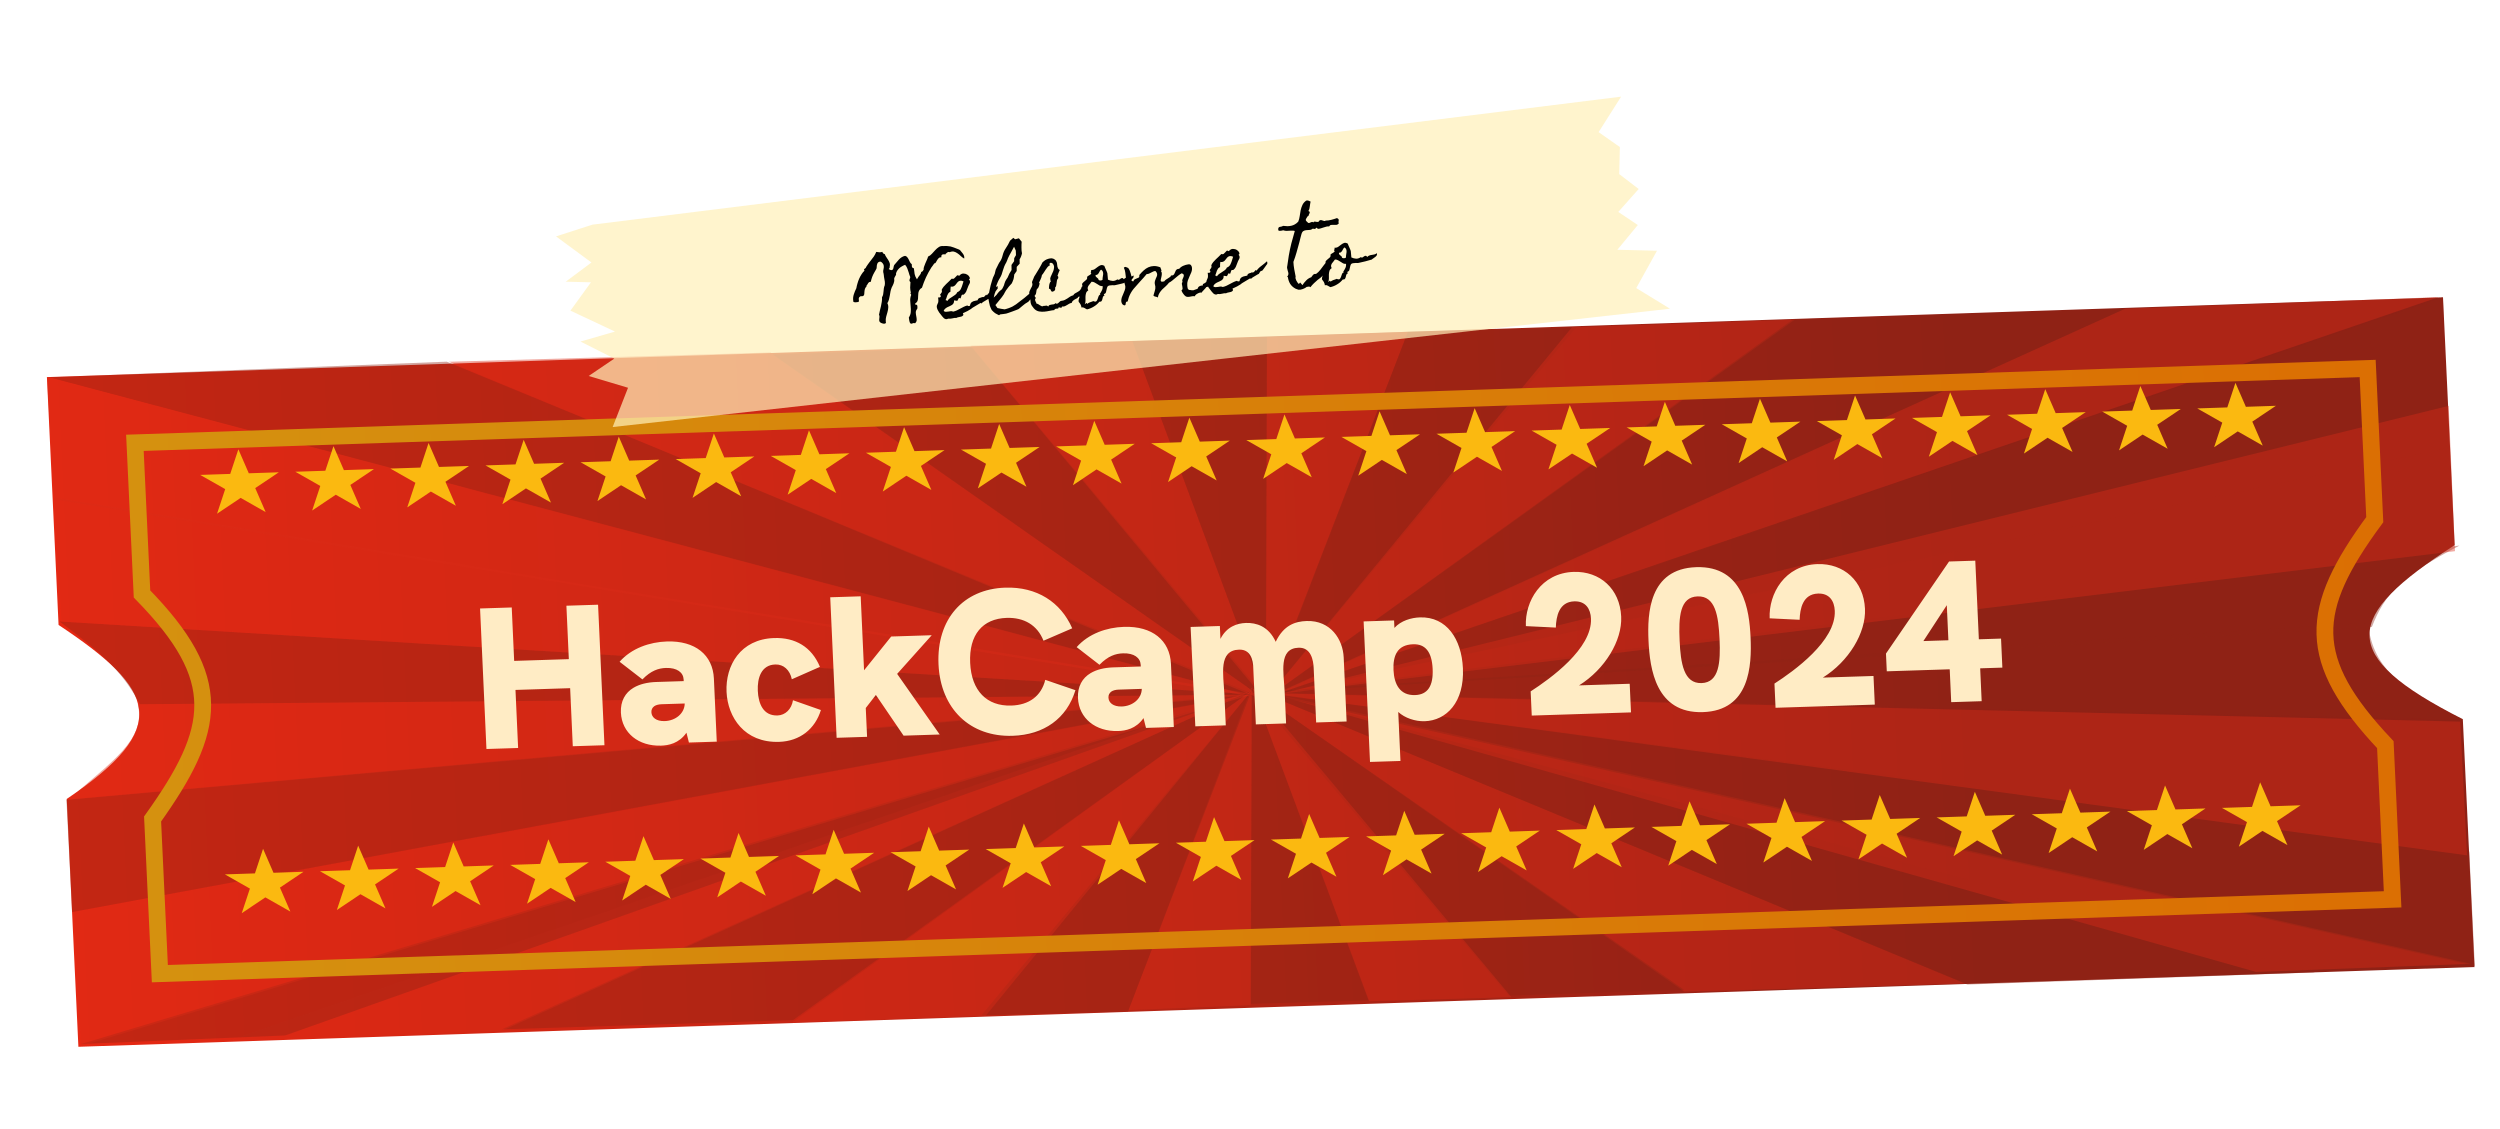 <svg width="671" height="303" viewBox="0 0 671 303" fill="none" xmlns="http://www.w3.org/2000/svg">
<g filter="url(#filter0_d_3916_4541)">
<path d="M650.864 73.993L7.757 95.404L10.884 161.926C37.103 179.323 41.499 189.417 13.079 208.633L16.205 275.155L659.312 253.744L656.186 187.222C622.304 170.08 624.017 159.783 653.991 140.515L650.864 73.993Z" fill="url(#paint0_linear_3916_4541)"/>
<path d="M447.253 260.352L330.028 178.446L522.769 258.201L447.253 260.352Z" fill="#DB2C17" fill-opacity="0.4"/>
<path d="M330.911 263.617L331.153 178.495L362.458 262.72L330.911 263.617Z" fill="#8F2415" fill-opacity="0.4"/>
<path d="M655.501 187.077C640.651 179.13 632.149 174.58 630.701 161.366L337.304 179.661L331.086 180.049L656.071 187.382L655.501 187.077Z" fill="#8F2415" fill-opacity="0.4"/>
<path d="M336.06 182.341L8.32 95.466L115.057 91.266L336.06 182.341Z" fill="#8F2415" fill-opacity="0.4"/>
<path d="M201.986 88.803L336.037 182.859L115.619 91.29L201.986 88.803Z" fill="#DB2C17" fill-opacity="0.4"/>
<path d="M256.165 87.517L336.038 182.859L202.526 89.346L256.165 87.517Z" fill="#8F2415" fill-opacity="0.4"/>
<path d="M299.089 85.743L334.934 182.292L255.624 86.975L299.089 85.743Z" fill="#DB2C17" fill-opacity="0.4"/>
<path d="M335.217 84.713L334.935 182.292L299.09 85.743L335.217 84.713Z" fill="#8F2415" fill-opacity="0.4"/>
<path d="M335.216 84.713L334.935 182.292L373.054 83.238L335.216 84.713Z" fill="#DB2C17" fill-opacity="0.4"/>
<path d="M373.054 83.238L334.957 181.774L418.207 82.08L373.054 83.238Z" fill="#8F2415" fill-opacity="0.4"/>
<path d="M417.081 82.032L334.957 181.774L476.932 79.953L417.081 82.032Z" fill="#DB2C17" fill-opacity="0.4"/>
<path d="M476.369 79.929L334.957 181.774L566.135 77.07L476.369 79.929Z" fill="#8F2415" fill-opacity="0.4"/>
<path d="M565.573 77.045L335.543 181.28L649.711 73.942L565.573 77.045Z" fill="#DB2C17" fill-opacity="0.4"/>
<path d="M330.028 178.445L616.488 255.192L523.201 258.451L330.028 178.445Z" fill="#8F2415" fill-opacity="0.4"/>
<path d="M400.107 261.423L330.027 178.445L447.15 259.849L400.107 261.423Z" fill="#8F2415" fill-opacity="0.4"/>
<path d="M362.656 262.915L331.153 178.494L400.834 261.847L362.656 262.915Z" fill="#DB2C17" fill-opacity="0.4"/>
<path d="M330.831 263.998L331.119 178.493L298.075 265.308L330.831 263.998Z" fill="#DB2C17" fill-opacity="0.4"/>
<path d="M297.896 265.692L331.107 179.531L258.548 266.711L297.896 265.692Z" fill="#8F2415" fill-opacity="0.4"/>
<path d="M259.727 266.827L331.108 179.531L207.724 268.661L259.727 266.827Z" fill="#DB2C17" fill-opacity="0.4"/>
<path d="M207.996 268L331.107 179.53L129.842 270.477L207.996 268Z" fill="#8F2415" fill-opacity="0.4"/>
<path d="M129.982 270.804L331.108 179.53L56.419 273.525L129.982 270.804Z" fill="#DB2C17" fill-opacity="0.4"/>
<path d="M16.916 274.409L329.938 180.518L71.703 272.111L16.916 274.409Z" fill="#8F2415" fill-opacity="0.4"/>
<path d="M658.307 252.886L600.707 255.062L334.865 179.92L658.307 252.886Z" fill="#DB2C17" fill-opacity="0.4"/>
<path d="M16.892 274.927L332.773 180.121L15.065 239.03L16.892 274.927Z" fill="#DB2C17" fill-opacity="0.4"/>
<path d="M12.992 208.832L14.503 239.005L329.938 180.517L12.992 208.832Z" fill="#8F2415" fill-opacity="0.4"/>
<path d="M332.189 180.616L32.144 183.188C34.526 192.824 24.804 198.672 13.555 208.857L332.189 180.616Z" fill="#DB2C17" fill-opacity="0.4"/>
<path d="M332.751 180.64L11.118 160.994C22.561 169.558 28.023 174.365 32.706 183.212L332.751 180.64Z" fill="#8F2415" fill-opacity="0.4"/>
<path d="M332.188 180.616L9.741 127.712L11.68 161.019L332.188 180.616Z" fill="#DB2C17" fill-opacity="0.4"/>
<path d="M9.719 128.231L7.757 95.442L331.041 181.086L9.719 128.231Z" fill="#DB2C17" fill-opacity="0.4"/>
<path d="M657.921 222.761L333.899 180.171L659.41 253.452L657.921 222.761Z" fill="#8F2415" fill-opacity="0.4"/>
<path d="M655.486 187.875L335.588 180.244L657.314 223.772L655.486 187.875Z" fill="#DB2C17" fill-opacity="0.4"/>
<path d="M655.279 140.628C639.697 148.752 635.243 153.571 631.782 162.45L339.549 179.896L650.837 73.991L651.899 114.527L341.61 179.64L655.279 140.628Z" fill="#8F2415" fill-opacity="0.4"/>
<path d="M652.393 103.128L338.964 180.39L654.085 142.134L652.393 103.128Z" fill="#DB2C17" fill-opacity="0.4"/>
<path d="M33.279 153.62L31.373 113.047L630.644 93.095L632.551 133.669C614.712 157.883 613.768 171.157 635.389 194.057L637.34 235.574L38.069 255.526L36.118 214.009C53.394 189.813 55.661 176.496 33.279 153.62Z" stroke="url(#paint1_linear_3916_4541)" stroke-width="4.506"/>
</g>
<path d="M130.563 201.032L128.849 163.316L137.349 163.044L138.001 177.383L152.673 176.914L152.021 162.575L160.521 162.303L162.235 200.019L153.735 200.291L153.027 184.706L138.355 185.176L139.063 200.76L130.563 201.032ZM179.011 172.17C186.591 171.928 191.321 175.787 191.608 182.118L192.378 199.055L184.907 199.294L184.245 196.66C182.209 199.597 179.357 200.067 177.408 200.13C171.399 200.322 166.898 196.727 166.649 191.261C166.509 188.177 167.816 185.913 170.033 184.596C171.67 183.623 173.762 183.122 176.144 183.046L183.507 182.81L183.487 182.378C183.401 180.484 181.715 179.183 178.738 179.278C176.735 179.342 174.704 180.003 172.425 182.352L166.3 177.617C169.497 173.992 174.355 172.319 179.011 172.17ZM178.41 193.541C181.334 193.447 183.738 191.474 183.78 188.817L177.608 189.014C176.742 189.042 176.045 189.227 175.573 189.567C175.048 189.963 174.802 190.513 174.832 191.162C174.893 192.515 176.082 193.615 178.41 193.541ZM209.114 199.116C199.802 199.414 195.314 192.512 195.004 185.694C194.684 178.66 198.698 171.541 207.794 171.25C213.424 171.07 217.822 173.585 220.073 178.986L212.526 182.316C212.033 179.839 210.281 178.269 208.116 178.339C204.326 178.46 203.238 181.963 203.395 185.426C203.55 188.835 204.84 192.154 208.684 192.031C210.795 191.963 212.456 190.339 212.836 187.942L220.329 190.574C218.771 195.664 214.691 198.938 209.114 199.116ZM224.548 198.026L222.834 160.31L231.009 160.049L231.911 179.908L239.198 170.842L250.081 170.494L240.793 180.87L252.214 197.142L242.522 197.451L235.086 186.526L232.371 190.027L232.723 197.765L224.548 198.026ZM271.8 197.491C260.376 197.856 252.44 190.252 251.896 178.293C251.348 166.226 258.514 158.085 269.83 157.723C278.275 157.453 284.698 161.583 287.784 168.638L280.074 171.973C278.418 167.745 274.8 165.693 270.198 165.84C263.702 166.048 260.049 170.392 260.391 177.913C260.733 185.435 264.88 189.583 271.431 189.374C276.141 189.223 279.451 186.896 280.551 182.471L288.647 185.247C286.336 192.853 280.191 197.222 271.8 197.491ZM301.686 168.247C309.266 168.005 313.996 171.864 314.284 178.195L315.053 195.132L307.582 195.371L306.92 192.737C304.885 195.674 302.033 196.145 300.084 196.207C294.074 196.399 289.573 192.804 289.325 187.339C289.184 184.254 290.491 181.99 292.709 180.673C294.345 179.7 296.437 179.199 298.819 179.123L306.182 178.888L306.163 178.455C306.076 176.561 304.391 175.26 301.413 175.355C299.41 175.419 297.38 176.08 295.101 178.429L288.976 173.694C292.172 170.069 297.03 168.396 301.686 168.247ZM301.085 189.618C304.009 189.524 306.413 187.551 306.455 184.894L300.283 185.091C299.417 185.119 298.72 185.304 298.248 185.644C297.724 186.04 297.478 186.59 297.507 187.239C297.569 188.592 298.757 189.692 301.085 189.618ZM350.715 166.68C357.158 166.474 360.428 171.625 360.647 176.441L361.429 193.649L353.254 193.911L352.587 179.246C352.496 177.244 351.903 173.741 348.547 173.848C343.078 174.023 344.567 180.532 344.796 185.565L345.187 194.168L337.066 194.428L336.392 179.601C336.362 178.952 336.527 174.232 332.575 174.359C326.945 174.539 328.379 181.05 328.608 186.082L328.999 194.686L320.824 194.948L319.557 168.272L327.407 168.021L327.565 171.484C329.206 168.234 331.982 167.279 334.419 167.201C337.126 167.114 340.475 168.037 342.402 172.256C344.531 167.799 347.629 166.778 350.715 166.68ZM381.128 165.707C388.275 165.478 392.291 171.528 392.647 179.374C393.063 188.519 388.188 193.389 382.395 193.575C379.85 193.656 377.042 192.716 375.288 191.092L375.885 204.242L367.71 204.503L365.996 166.787L374.171 166.526L374.262 168.528C376.017 166.575 378.8 165.781 381.128 165.707ZM379.799 186.559C383.156 186.451 384.733 184.179 384.522 179.525C384.312 174.926 382.536 172.815 379.287 172.919C374.956 173.058 373.846 176.074 374.018 179.861C374.19 183.649 375.738 186.689 379.799 186.559ZM423.821 183.959L437.41 183.524L437.76 191.208L411.122 192.06L410.827 185.567C416.042 182.203 427.385 174.091 427.018 166.028C426.9 163.43 425.611 161.304 422.525 161.403C418.41 161.534 417.669 165.514 417.586 168.443L409.543 168.05C409.243 161.448 413.612 153.776 422.382 153.495C429.421 153.27 434.788 158.03 435.127 165.498C435.42 171.937 430.781 179.618 423.821 183.959ZM457.048 191.133C444.434 191.537 442.805 179.558 442.458 171.929C442.131 164.732 442.557 152.633 455.28 152.227C468.057 151.818 469.531 163.964 469.853 171.053C470.2 178.682 469.663 190.73 457.048 191.133ZM456.694 183.341C461.459 183.189 461.806 177.704 461.528 171.59C461.238 165.204 460.401 159.921 455.637 160.073C450.872 160.225 450.518 165.547 450.808 171.933C451.086 178.047 451.93 183.493 456.694 183.341ZM489.256 181.866L502.846 181.432L503.195 189.116L476.558 189.967L476.263 183.474C481.477 180.11 492.82 171.998 492.454 163.935C492.335 161.338 491.046 159.212 487.96 159.31C483.845 159.442 483.105 163.421 483.021 166.35L474.978 165.957C474.678 159.356 479.047 151.683 487.818 151.403C494.856 151.178 500.223 155.938 500.562 163.405C500.855 169.844 496.216 177.525 489.256 181.866ZM531.124 171.586L537.08 171.396L537.434 179.188L531.479 179.378L531.879 188.198L523.704 188.46L523.303 179.64L506.412 180.18L506.195 175.418L523.127 150.707L530.165 150.482L531.124 171.586ZM516.236 172.062L522.949 171.847L522.521 162.432L516.236 172.062Z" fill="#FFECC5"/>
<path d="M70.607 227.816L73.405 234.253L81.468 233.985L75.135 238.231L77.933 244.668L71.22 240.856L64.887 245.103L67.072 238.5L60.359 234.687L68.422 234.419L70.607 227.816Z" fill="#FBB910"/>
<path d="M96.132 226.966L98.93 233.403L106.993 233.134L100.66 237.381L103.458 243.818L96.745 240.006L90.412 244.252L92.597 237.65L85.884 233.837L93.947 233.569L96.132 226.966Z" fill="#FBB910"/>
<path d="M121.656 226.116L124.454 232.553L132.517 232.284L126.183 236.531L128.981 242.968L122.269 239.155L115.935 243.402L118.12 236.799L111.408 232.987L119.471 232.719L121.656 226.116Z" fill="#FBB910"/>
<path d="M147.182 225.267L149.98 231.703L158.042 231.435L151.709 235.682L154.507 242.119L147.794 238.306L141.461 242.553L143.646 235.95L136.934 232.138L144.996 231.869L147.182 225.267Z" fill="#FBB910"/>
<path d="M172.707 224.416L175.504 230.853L183.567 230.585L177.234 234.832L180.032 241.269L173.319 237.456L166.986 241.703L169.171 235.1L162.458 231.288L170.521 231.019L172.707 224.416Z" fill="#FBB910"/>
<path d="M198.23 223.567L201.028 230.004L209.091 229.736L202.757 233.982L205.555 240.419L198.843 236.607L192.509 240.854L194.694 234.251L187.982 230.438L196.045 230.17L198.23 223.567Z" fill="#FBB910"/>
<path d="M223.755 222.717L226.553 229.154L234.616 228.885L228.282 233.132L231.08 239.569L224.368 235.757L218.034 240.004L220.219 233.401L213.507 229.588L221.57 229.32L223.755 222.717Z" fill="#FBB910"/>
<path d="M249.279 221.867L252.077 228.304L260.14 228.035L253.807 232.282L256.605 238.719L249.892 234.907L243.558 239.153L245.744 232.55L239.031 228.738L247.094 228.47L249.279 221.867Z" fill="#FBB910"/>
<path d="M274.804 221.017L277.602 227.453L285.665 227.185L279.331 231.432L282.129 237.869L275.417 234.056L269.083 238.303L271.269 231.7L264.556 227.888L272.619 227.619L274.804 221.017Z" fill="#FBB910"/>
<path d="M300.329 220.167L303.127 226.604L311.19 226.336L304.856 230.583L307.654 237.02L300.942 233.207L294.608 237.454L296.793 230.851L290.081 227.039L298.144 226.77L300.329 220.167Z" fill="#FBB910"/>
<path d="M325.852 219.317L328.65 225.754L336.713 225.486L330.38 229.732L333.178 236.169L326.465 232.357L320.132 236.604L322.317 230.001L315.604 226.188L323.667 225.92L325.852 219.317Z" fill="#FBB910"/>
<path d="M351.377 218.468L354.175 224.905L362.238 224.637L355.904 228.883L358.702 235.32L351.99 231.508L345.656 235.755L347.841 229.152L341.129 225.339L349.192 225.071L351.377 218.468Z" fill="#FBB910"/>
<path d="M376.902 217.618L379.7 224.055L387.763 223.786L381.429 228.033L384.227 234.47L377.515 230.658L371.181 234.904L373.366 228.302L366.654 224.489L374.717 224.221L376.902 217.618Z" fill="#FBB910"/>
<path d="M402.427 216.769L405.225 223.206L413.288 222.937L406.954 227.184L409.752 233.621L403.04 229.809L396.706 234.055L398.891 227.453L392.179 223.64L400.242 223.372L402.427 216.769Z" fill="#FBB910"/>
<path d="M427.951 215.918L430.749 222.355L438.812 222.087L432.478 226.334L435.276 232.771L428.564 228.958L422.23 233.205L424.415 226.602L417.703 222.79L425.766 222.521L427.951 215.918Z" fill="#FBB910"/>
<path d="M453.476 215.069L456.274 221.506L464.337 221.238L458.003 225.485L460.801 231.922L454.089 228.109L447.755 232.356L449.94 225.753L443.228 221.941L451.291 221.672L453.476 215.069Z" fill="#FBB910"/>
<path d="M478.999 214.219L481.797 220.656L489.86 220.388L483.527 224.635L486.325 231.071L479.612 227.259L473.279 231.506L475.464 224.903L468.751 221.091L476.814 220.822L478.999 214.219Z" fill="#FBB910"/>
<path d="M504.525 213.369L507.323 219.806L515.386 219.537L509.052 223.784L511.85 230.221L505.138 226.409L498.804 230.655L500.989 224.053L494.277 220.24L502.34 219.972L504.525 213.369Z" fill="#FBB910"/>
<path d="M530.048 212.52L532.846 218.957L540.909 218.688L534.575 222.935L537.373 229.372L530.661 225.56L524.327 229.806L526.512 223.204L519.8 219.391L527.863 219.123L530.048 212.52Z" fill="#FBB910"/>
<path d="M555.574 211.67L558.372 218.107L566.435 217.838L560.101 222.085L562.899 228.522L556.187 224.71L549.853 228.956L552.038 222.353L545.326 218.541L553.389 218.273L555.574 211.67Z" fill="#FBB910"/>
<path d="M581.099 210.819L583.897 217.256L591.959 216.988L585.626 221.235L588.424 227.672L581.711 223.859L575.378 228.106L577.563 221.503L570.851 217.691L578.913 217.422L581.099 210.819Z" fill="#FBB910"/>
<path d="M606.623 209.97L609.421 216.407L617.483 216.139L611.15 220.386L613.948 226.823L607.235 223.01L600.902 227.257L603.087 220.654L596.374 216.842L604.437 216.573L606.623 209.97Z" fill="#FBB910"/>
<path d="M63.978 120.594L66.776 127.031L74.839 126.762L68.506 131.009L71.304 137.446L64.591 133.634L58.258 137.88L60.443 131.277L53.73 127.465L61.793 127.197L63.978 120.594Z" fill="#FBB910"/>
<path d="M89.503 119.744L92.301 126.181L100.364 125.912L94.031 130.159L96.829 136.596L90.116 132.783L83.783 137.03L85.968 130.427L79.255 126.615L87.318 126.346L89.503 119.744Z" fill="#FBB910"/>
<path d="M115.027 118.893L117.825 125.33L125.888 125.062L119.554 129.309L122.352 135.746L115.64 131.933L109.306 136.18L111.491 129.577L104.779 125.765L112.842 125.496L115.027 118.893Z" fill="#FBB910"/>
<path d="M140.553 118.044L143.351 124.481L151.414 124.213L145.08 128.459L147.878 134.896L141.166 131.084L134.832 135.331L137.017 128.728L130.305 124.916L138.368 124.647L140.553 118.044Z" fill="#FBB910"/>
<path d="M166.078 117.194L168.876 123.631L176.938 123.363L170.605 127.609L173.403 134.046L166.69 130.234L160.357 134.481L162.542 127.878L155.83 124.065L163.892 123.797L166.078 117.194Z" fill="#FBB910"/>
<path d="M191.602 116.345L194.4 122.782L202.462 122.513L196.129 126.76L198.927 133.197L192.214 129.385L185.881 133.631L188.066 127.029L181.353 123.216L189.416 122.948L191.602 116.345Z" fill="#FBB910"/>
<path d="M217.126 115.495L219.924 121.932L227.987 121.663L221.653 125.91L224.451 132.347L217.739 128.535L211.405 132.781L213.59 126.178L206.878 122.366L214.941 122.098L217.126 115.495Z" fill="#FBB910"/>
<path d="M242.651 114.644L245.449 121.081L253.512 120.813L247.178 125.06L249.976 131.497L243.264 127.684L236.93 131.931L239.115 125.328L232.403 121.516L240.466 121.247L242.651 114.644Z" fill="#FBB910"/>
<path d="M268.176 113.794L270.974 120.231L279.037 119.963L272.703 124.209L275.501 130.646L268.789 126.834L262.455 131.081L264.64 124.478L257.928 120.666L265.991 120.397L268.176 113.794Z" fill="#FBB910"/>
<path d="M293.7 112.945L296.498 119.382L304.561 119.114L298.227 123.36L301.025 129.797L294.313 125.985L287.979 130.232L290.165 123.629L283.452 119.816L291.515 119.548L293.7 112.945Z" fill="#FBB910"/>
<path d="M319.224 112.095L322.022 118.532L330.085 118.263L323.751 122.51L326.549 128.947L319.837 125.135L313.503 129.381L315.688 122.779L308.976 118.966L317.039 118.698L319.224 112.095Z" fill="#FBB910"/>
<path d="M344.748 111.246L347.546 117.683L355.609 117.414L349.276 121.661L352.074 128.098L345.361 124.286L339.028 128.532L341.213 121.929L334.5 118.117L342.563 117.849L344.748 111.246Z" fill="#FBB910"/>
<path d="M370.273 110.396L373.071 116.833L381.134 116.564L374.801 120.811L377.599 127.248L370.886 123.435L364.553 127.682L366.738 121.079L360.025 117.267L368.088 116.998L370.273 110.396Z" fill="#FBB910"/>
<path d="M395.798 109.547L398.596 115.984L406.659 115.715L400.326 119.962L403.124 126.399L396.411 122.586L390.078 126.833L392.263 120.23L385.55 116.418L393.613 116.149L395.798 109.547Z" fill="#FBB910"/>
<path d="M421.323 108.696L424.121 115.133L432.184 114.865L425.85 119.111L428.648 125.548L421.936 121.736L415.602 125.983L417.787 119.38L411.075 115.568L419.138 115.299L421.323 108.696Z" fill="#FBB910"/>
<path d="M446.847 107.847L449.645 114.284L457.708 114.016L451.374 118.262L454.172 124.699L447.46 120.887L441.126 125.134L443.311 118.531L436.599 114.719L444.662 114.45L446.847 107.847Z" fill="#FBB910"/>
<path d="M472.371 106.997L475.169 113.434L483.232 113.166L476.898 117.412L479.696 123.849L472.984 120.037L466.65 124.284L468.835 117.681L462.123 113.868L470.186 113.6L472.371 106.997Z" fill="#FBB910"/>
<path d="M497.896 106.147L500.694 112.584L508.757 112.315L502.423 116.562L505.221 122.999L498.509 119.186L492.175 123.433L494.36 116.83L487.648 113.018L495.711 112.75L497.896 106.147Z" fill="#FBB910"/>
<path d="M523.419 105.298L526.217 111.735L534.28 111.466L527.947 115.713L530.745 122.15L524.032 118.337L517.699 122.584L519.884 115.981L513.171 112.169L521.234 111.901L523.419 105.298Z" fill="#FBB910"/>
<path d="M548.945 104.447L551.743 110.884L559.806 110.616L553.472 114.863L556.27 121.3L549.558 117.487L543.224 121.734L545.409 115.131L538.697 111.319L546.76 111.05L548.945 104.447Z" fill="#FBB910"/>
<path d="M574.47 103.597L577.268 110.034L585.331 109.766L578.997 114.012L581.795 120.449L575.083 116.637L568.749 120.884L570.935 114.281L564.222 110.468L572.285 110.2L574.47 103.597Z" fill="#FBB910"/>
<path d="M599.994 102.748L602.792 109.185L610.854 108.917L604.521 113.163L607.319 119.6L600.606 115.788L594.273 120.035L596.458 113.432L589.746 109.619L597.808 109.351L599.994 102.748Z" fill="#FBB910"/>
<path d="M435.107 25.939L158.99 60.3L149.238 63.448L158.742 70.454L151.843 75.606L158.612 75.772L153.104 83.378L165.061 88.992L155.803 91.668L164.883 96.245L157.996 100.914L168.562 104.075L164.434 114.618L448.227 82.863L439.171 77.32L444.738 67.296L434.101 67.036L439.585 60.397L434.349 56.882L439.822 50.727L434.598 46.729L434.776 39.476L429.068 35.466L435.107 25.939Z" fill="#FFEFB9" fill-opacity="0.71"/>
<path d="M258.818 69.05C258.83 69.18 258.819 69.298 258.784 69.403C258.462 69.214 258.157 68.987 257.871 68.722C257.598 68.442 257.307 68.199 256.997 67.995C256.701 67.775 256.381 67.622 256.039 67.537C255.711 67.451 255.33 67.5 254.896 67.685C254.669 67.589 254.467 67.608 254.29 67.74C254.113 67.873 253.951 68.004 253.802 68.134L253.814 68.264C253.684 68.276 253.546 68.274 253.399 68.258C253.267 68.241 253.137 68.253 253.01 68.294C252.896 68.319 252.8 68.386 252.723 68.495C252.66 68.602 252.64 68.786 252.664 69.046C252.371 69.029 252.131 69.109 251.944 69.286C251.771 69.462 251.621 69.657 251.496 69.872C251.384 70.086 251.271 70.286 251.157 70.471C251.042 70.641 250.904 70.719 250.742 70.705C250.744 70.719 250.731 70.742 250.705 70.774C250.605 70.957 250.484 71.136 250.339 71.309C250.208 71.467 250.085 71.631 249.97 71.801C249.436 72.65 248.957 73.53 248.531 74.442C248.12 75.353 247.761 76.28 247.454 77.224C247.135 77.399 246.907 77.609 246.77 77.854C246.631 78.085 246.537 78.334 246.489 78.6C246.453 78.851 246.434 79.114 246.43 79.391C246.439 79.652 246.427 79.915 246.393 80.18C246.372 80.429 246.307 80.668 246.197 80.896C246.085 81.11 245.892 81.302 245.617 81.473L245.737 81.833C245.876 81.762 245.985 81.759 246.063 81.825C246.142 81.89 246.195 81.987 246.221 82.116C246.247 82.244 246.253 82.382 246.237 82.529C246.234 82.66 246.223 82.77 246.202 82.86C245.913 83.206 245.778 83.553 245.795 83.9C245.811 84.234 245.855 84.564 245.929 84.892C246.003 85.22 246.04 85.544 246.04 85.864C246.053 86.168 245.906 86.472 245.599 86.777C245.463 86.717 245.33 86.692 245.2 86.704C245.085 86.715 244.957 86.756 244.818 86.826C244.706 86.866 244.62 86.888 244.563 86.894C244.505 86.899 244.428 86.855 244.332 86.762C244.252 86.682 244.191 86.571 244.149 86.429C244.109 86.302 244.074 86.167 244.047 86.024C244.034 85.88 244.013 85.736 243.986 85.593C243.972 85.449 243.954 85.327 243.93 85.227C244.249 84.733 244.422 84.237 244.449 83.74C244.491 83.241 244.481 82.74 244.421 82.237C244.375 81.732 244.336 81.226 244.304 80.72C244.272 80.214 244.357 79.704 244.557 79.191C244.543 79.032 244.512 78.933 244.464 78.894C244.432 78.853 244.381 78.778 244.313 78.668L244.478 78.566C244.36 78.067 244.297 77.615 244.289 77.208C244.294 76.786 244.317 76.326 244.359 75.827L244.369 75.695L244.274 75.617C244.164 75.525 244.103 75.421 244.093 75.306C244.097 75.189 244.115 75.071 244.148 74.952C244.195 74.831 244.236 74.718 244.27 74.613C244.317 74.493 244.321 74.376 244.281 74.263C244.222 74.094 244.156 73.925 244.082 73.757C244.022 73.574 243.969 73.39 243.923 73.205C243.784 72.796 243.655 72.422 243.537 72.084C243.418 71.745 243.22 71.407 242.942 71.069C242.674 71.166 242.41 71.292 242.147 71.447C241.884 71.587 241.637 71.755 241.408 71.951C241.193 72.145 241.002 72.366 240.836 72.614C240.669 72.862 240.555 73.127 240.494 73.409L240.478 73.476C240.494 73.489 240.503 73.51 240.506 73.539C240.529 73.639 240.51 73.742 240.447 73.85C240.397 73.942 240.334 74.049 240.258 74.172C240.181 74.281 240.113 74.411 240.054 74.562C239.993 74.699 239.979 74.86 240.011 75.046C240.038 75.189 240.032 75.357 239.991 75.55C239.95 75.743 239.896 75.937 239.826 76.132C239.757 76.328 239.672 76.517 239.573 76.701C239.487 76.883 239.407 77.036 239.331 77.159L239.333 77.181C239.189 77.514 239.082 77.859 239.013 78.214C238.943 78.57 238.882 78.932 238.828 79.3C238.773 79.654 238.697 80.01 238.598 80.369C238.513 80.711 238.369 81.044 238.166 81.368C238.362 81.758 238.442 82.158 238.407 82.568C238.385 82.963 238.313 83.37 238.191 83.788C238.082 84.191 237.967 84.601 237.845 85.02C237.737 85.422 237.701 85.826 237.738 86.23C237.744 86.302 237.75 86.367 237.755 86.424C237.775 86.481 237.788 86.545 237.795 86.617C237.733 86.739 237.639 86.821 237.512 86.861C237.398 86.886 237.267 86.891 237.12 86.875C236.972 86.845 236.83 86.807 236.695 86.761C236.559 86.701 236.445 86.646 236.353 86.596C236.152 86.469 236.037 86.32 236.006 86.148C235.975 85.962 235.972 85.773 235.998 85.581C236.024 85.39 236.043 85.199 236.055 85.009C236.067 84.819 236.022 84.648 235.921 84.497C235.986 84.099 236.067 83.713 236.164 83.34C236.274 82.952 236.37 82.565 236.451 82.18C236.545 81.778 236.618 81.386 236.671 81.003C236.736 80.604 236.757 80.195 236.733 79.775C236.886 79.543 236.987 79.294 237.036 79.028C237.084 78.761 237.118 78.496 237.138 78.233C237.157 77.969 237.184 77.705 237.218 77.44C237.252 77.175 237.323 76.914 237.43 76.657C237.443 76.641 237.45 76.633 237.45 76.633C237.448 76.619 237.454 76.603 237.467 76.588C237.52 76.205 237.525 75.862 237.483 75.561C237.439 75.245 237.379 74.901 237.301 74.53C237.295 74.458 237.279 74.365 237.254 74.251C237.243 74.135 237.232 74.013 237.22 73.883C237.208 73.753 237.191 73.638 237.167 73.538C237.156 73.423 237.142 73.344 237.124 73.302C237.12 73.259 237.108 73.216 237.09 73.175C237.072 73.133 237.06 73.09 237.057 73.047C237.031 72.773 237.058 72.501 237.135 72.232C237.211 71.949 237.236 71.663 237.209 71.374C237.187 71.129 237.094 70.905 236.929 70.702C236.779 70.483 236.59 70.325 236.363 70.23C236.332 70.218 236.289 70.215 236.231 70.22C236.029 70.239 235.867 70.297 235.745 70.395C235.636 70.478 235.552 70.588 235.491 70.724C235.43 70.846 235.385 70.988 235.356 71.151C235.34 71.298 235.325 71.452 235.311 71.613C235.316 71.671 235.31 71.759 235.291 71.877C235.287 71.994 235.272 72.068 235.246 72.099C235.187 72.25 235.1 72.411 234.985 72.581C234.884 72.751 234.789 72.912 234.702 73.066C234.463 73.48 234.261 73.899 234.096 74.321C233.944 74.728 233.817 75.168 233.715 75.643C233.541 75.645 233.398 75.672 233.286 75.726C233.189 75.779 233.109 75.851 233.044 75.945C232.98 76.038 232.917 76.145 232.856 76.267C232.794 76.389 232.717 76.505 232.626 76.616L232.488 76.781L232.606 76.879C232.375 77.06 232.221 77.285 232.144 77.554C232.067 77.823 232.02 78.104 232.003 78.396C231.994 78.615 231.981 78.799 231.966 78.945C231.936 79.094 231.889 79.214 231.824 79.307C231.759 79.386 231.662 79.446 231.535 79.487C231.392 79.514 231.204 79.524 230.971 79.516L230.906 79.522L230.866 79.57C230.646 79.706 230.529 79.855 230.514 80.016C230.484 80.165 230.483 80.31 230.511 80.453C230.524 80.597 230.536 80.727 230.546 80.843C230.542 80.959 230.447 81.034 230.261 81.065C230.076 81.111 229.875 81.137 229.657 81.142C229.439 81.147 229.239 81.108 229.057 81.022C229.045 80.892 229.029 80.792 229.008 80.721C228.925 80.132 228.981 79.553 229.176 78.982C229.357 78.413 229.577 77.876 229.836 77.373L229.834 77.351L229.856 77.349L229.852 77.306C229.917 76.907 230.018 76.49 230.152 76.056C230.273 75.623 230.424 75.202 230.604 74.793C230.785 74.384 230.997 73.993 231.239 73.622C231.467 73.252 231.729 72.93 232.024 72.656C231.97 72.544 231.933 72.46 231.913 72.404C231.907 72.332 231.917 72.28 231.943 72.248C231.968 72.203 232.008 72.162 232.063 72.128C232.132 72.093 232.222 72.034 232.33 71.951C232.376 71.816 232.457 71.663 232.572 71.493C232.686 71.308 232.815 71.121 232.957 70.934C233.099 70.732 233.235 70.545 233.364 70.373C233.509 70.2 233.626 70.051 233.716 69.926C234.031 69.548 234.304 69.189 234.534 68.848C234.778 68.491 234.995 68.078 235.185 67.61C235.437 67.659 235.709 67.693 236.001 67.71C236.308 67.725 236.581 67.686 236.82 67.591C236.864 67.762 236.943 67.9 237.054 68.006C237.18 68.111 237.325 68.185 237.489 68.228C237.553 68.455 237.67 68.692 237.838 68.939C238.006 69.185 238.174 69.439 238.344 69.7C238.513 69.96 238.645 70.218 238.741 70.471C238.852 70.722 238.888 70.959 238.85 71.181C238.82 71.329 238.801 71.447 238.795 71.535C238.803 71.621 238.803 71.701 238.795 71.775C238.786 71.834 238.762 71.894 238.724 71.956C238.686 72.018 238.621 72.104 238.53 72.214C238.669 72.303 238.822 72.383 238.988 72.456C239.155 72.528 239.315 72.528 239.468 72.455C239.593 72.386 239.679 72.291 239.726 72.17C239.773 72.049 239.805 71.923 239.822 71.79C239.853 71.656 239.878 71.531 239.897 71.412C239.928 71.279 239.983 71.165 240.062 71.07C240.287 70.831 240.498 70.587 240.693 70.336C240.888 70.085 241.092 69.849 241.304 69.625C241.517 69.402 241.753 69.206 242.014 69.037C242.275 68.868 242.577 68.745 242.919 68.671C243.187 68.733 243.388 68.86 243.521 69.052C243.67 69.242 243.798 69.448 243.905 69.671C244.013 69.894 244.121 70.117 244.228 70.34C244.336 70.563 244.499 70.752 244.716 70.906C244.71 71.154 244.724 71.386 244.758 71.601C244.807 71.815 244.979 71.945 245.274 71.99C245.332 72.305 245.372 72.585 245.394 72.83C245.417 73.076 245.446 73.313 245.481 73.542C245.53 73.756 245.601 73.982 245.696 74.221C245.789 74.445 245.929 74.702 246.115 74.99L246.282 74.669C246.356 74.517 246.445 74.378 246.55 74.252C246.655 74.126 246.752 74.001 246.843 73.876C246.948 73.75 247.037 73.618 247.112 73.481C247.185 73.329 247.236 73.164 247.263 72.987C247.463 72.939 247.594 72.862 247.657 72.754C247.718 72.632 247.801 72.508 247.906 72.382C247.875 72.196 247.903 71.954 247.993 71.654C248.095 71.34 248.218 71.016 248.362 70.683C248.506 70.349 248.651 70.023 248.796 69.704C248.942 69.386 249.04 69.108 249.091 68.87C249.483 68.703 249.824 68.454 250.114 68.122C250.418 67.789 250.715 67.463 251.006 67.146C251.31 66.813 251.634 66.536 251.978 66.315C252.32 66.08 252.741 65.991 253.241 66.047C253.63 66.011 253.972 66.009 254.266 66.041C254.573 66.056 254.867 66.095 255.149 66.156C255.431 66.218 255.716 66.308 256.003 66.427C256.289 66.532 256.606 66.656 256.954 66.799C256.968 66.797 257.013 66.815 257.089 66.852C257.164 66.874 257.24 66.903 257.316 66.94C257.392 66.977 257.461 67.014 257.522 67.052C257.597 67.075 257.634 67.086 257.634 67.086C257.863 67.356 258.109 67.66 258.373 68C258.635 68.325 258.783 68.675 258.818 69.05ZM267.808 77.415C267.69 77.557 267.598 77.667 267.533 77.746C267.482 77.823 267.431 77.901 267.38 77.978C267.342 78.04 267.29 78.11 267.224 78.189C267.173 78.266 267.089 78.383 266.973 78.539C266.868 78.665 266.771 78.798 266.682 78.937C266.592 79.076 266.488 79.202 266.367 79.315C266.19 79.287 266.055 79.321 265.962 79.417C265.883 79.512 265.806 79.621 265.73 79.744C265.667 79.852 265.604 79.959 265.541 80.067C265.491 80.158 265.415 80.202 265.313 80.197C264.984 80.416 264.653 80.613 264.32 80.789C263.985 80.951 263.671 81.176 263.378 81.465L263.189 81.307L261.037 82.595C260.967 82.63 260.899 82.68 260.832 82.745C260.766 82.809 260.698 82.866 260.63 82.916C260.328 83.118 260.011 83.307 259.678 83.483C259.358 83.643 259.037 83.796 258.716 83.942L258.443 84.054C258.584 84.332 258.603 84.534 258.498 84.66C258.393 84.786 258.235 84.888 258.024 84.965C257.812 85.028 257.576 85.079 257.318 85.117C257.059 85.155 256.862 85.224 256.726 85.324C256.55 85.311 256.368 85.313 256.181 85.33C256.009 85.36 255.831 85.398 255.646 85.444C255.446 85.492 255.26 85.523 255.087 85.539C254.914 85.555 254.724 85.55 254.518 85.525L254.475 85.529C254.24 85.667 254.026 85.709 253.832 85.654C253.654 85.612 253.486 85.525 253.328 85.394C253.169 85.249 253.016 85.081 252.868 84.891C252.732 84.685 252.592 84.501 252.446 84.34C252.349 84.233 252.226 84.076 252.076 83.872C251.927 83.668 251.797 83.447 251.688 83.209C251.565 82.973 251.485 82.733 251.448 82.489C251.395 82.232 251.425 82.004 251.538 81.805C251.651 81.605 251.741 81.393 251.807 81.169C251.86 80.946 251.873 80.69 251.846 80.402C251.837 80.301 251.828 80.207 251.821 80.12C251.798 80.035 251.782 79.942 251.773 79.841C251.845 79.834 251.925 79.834 252.013 79.841C252.1 79.833 252.179 79.826 252.251 79.819C252.337 79.797 252.399 79.762 252.438 79.715C252.491 79.652 252.511 79.555 252.499 79.425C252.492 79.353 252.458 79.298 252.397 79.26C252.349 79.221 252.317 79.18 252.298 79.138C252.373 79.001 252.443 78.892 252.509 78.814C252.587 78.719 252.652 78.633 252.703 78.556C252.753 78.464 252.788 78.366 252.807 78.263C252.826 78.145 252.805 77.994 252.744 77.81C252.89 77.491 253.067 77.206 253.277 76.954C253.5 76.686 253.732 76.44 253.973 76.214C254.213 75.974 254.461 75.74 254.716 75.513C254.972 75.286 255.212 75.046 255.436 74.793C255.721 74.883 255.937 74.864 256.085 74.734C256.248 74.602 256.388 74.466 256.506 74.324C256.623 74.168 256.742 74.041 256.864 73.942C256.986 73.844 257.162 73.864 257.393 74.003L257.44 74.042C257.794 73.617 258.168 73.409 258.562 73.416C258.969 73.423 259.32 73.522 259.614 73.713C259.923 73.903 260.133 74.138 260.246 74.419C260.358 74.685 260.296 74.88 260.059 75.003C260.233 75.147 260.329 75.328 260.349 75.544C260.369 75.76 260.328 75.953 260.227 76.123C260.113 76.308 260.014 76.499 259.93 76.695C259.86 76.876 259.783 77.072 259.701 77.284C259.587 77.629 259.457 77.96 259.311 78.279C259.165 78.584 258.942 78.851 258.643 79.082C258.377 79.034 258.199 79.079 258.11 79.218C258.035 79.356 257.983 79.506 257.955 79.669C257.925 79.817 257.885 79.937 257.835 80.029C257.785 80.121 257.66 80.103 257.459 79.976L257.412 79.937L257.372 79.984C257.268 80.11 257.186 80.248 257.127 80.399C257.082 80.549 257.006 80.665 256.897 80.748C256.763 80.716 256.623 80.692 256.476 80.677C256.329 80.661 256.189 80.645 256.057 80.628C256.084 80.931 256.048 81.174 255.949 81.358C255.849 81.541 255.711 81.7 255.534 81.832C255.37 81.949 255.176 82.054 254.952 82.147C254.726 82.226 254.503 82.326 254.281 82.448C254.072 82.555 253.874 82.689 253.685 82.852C253.509 82.999 253.375 83.201 253.282 83.456C253.441 83.602 253.63 83.679 253.849 83.688C254.066 83.683 254.29 83.662 254.52 83.627C254.748 83.577 254.97 83.542 255.186 83.522C255.417 83.501 255.624 83.54 255.808 83.64L255.832 83.66L255.851 83.636C256.194 83.561 256.518 83.451 256.825 83.307C257.145 83.147 257.451 82.988 257.742 82.831C258.046 82.657 258.351 82.498 258.658 82.354C258.978 82.194 259.309 82.069 259.65 81.98C259.732 82.089 259.832 82.145 259.949 82.149C260.08 82.151 260.202 82.133 260.315 82.094L260.332 82.048C260.352 81.945 260.373 81.855 260.395 81.781C260.416 81.692 260.451 81.594 260.499 81.487C260.586 81.32 260.697 81.186 260.834 81.086C260.97 80.986 261.115 80.907 261.27 80.85C261.439 80.791 261.617 80.745 261.803 80.714C261.99 80.682 262.175 80.643 262.36 80.597L262.403 80.593L262.419 80.526C262.461 80.348 262.523 80.226 262.604 80.16C262.698 80.079 262.795 80.019 262.893 79.981C263.006 79.942 263.119 79.91 263.233 79.885C263.362 79.858 263.48 79.804 263.589 79.721C263.857 79.784 264.071 79.736 264.231 79.575C264.39 79.415 264.543 79.249 264.687 79.076L264.88 79.276L264.937 79.183C265.135 78.962 265.279 78.796 265.371 78.686C265.477 78.574 265.578 78.478 265.672 78.396C265.765 78.3 265.873 78.211 265.997 78.127C266.133 78.027 266.316 77.886 266.547 77.705C266.737 77.557 266.92 77.409 267.096 77.262C267.286 77.114 267.468 76.952 267.641 76.776C267.715 76.798 267.757 76.853 267.765 76.939C267.771 77.011 267.778 77.084 267.784 77.156C267.773 77.186 267.762 77.231 267.753 77.29C267.758 77.347 267.777 77.389 267.808 77.415ZM258.602 75.529C258.586 75.516 258.571 75.51 258.557 75.511C258.557 75.511 258.549 75.505 258.533 75.492C258.216 75.361 257.957 75.312 257.756 75.345C257.554 75.363 257.372 75.438 257.209 75.569C257.06 75.685 256.921 75.836 256.792 76.022C256.677 76.192 256.546 76.357 256.401 76.516C256.268 76.659 256.105 76.776 255.909 76.866C255.714 76.957 255.468 76.972 255.171 76.912C255.149 77.147 255.127 77.382 255.105 77.616C255.096 77.835 255.095 78.061 255.101 78.293C254.864 78.402 254.68 78.543 254.551 78.714C254.435 78.885 254.336 79.069 254.252 79.265C254.182 79.461 254.114 79.671 254.048 79.895C253.994 80.104 253.911 80.308 253.798 80.507L253.894 80.607C253.95 80.573 254.016 80.589 254.095 80.654C254.174 80.72 254.229 80.766 254.26 80.792C254.398 80.547 254.589 80.333 254.835 80.15C255.094 79.967 255.355 79.797 255.617 79.642C255.893 79.472 256.153 79.295 256.398 79.113C256.643 78.93 256.819 78.703 256.925 78.432C257.375 78.26 257.697 77.969 257.893 77.558C258.088 77.147 258.246 76.725 258.366 76.293C258.387 76.204 258.426 76.076 258.484 75.911C258.555 75.73 258.594 75.603 258.602 75.529ZM278.995 75.913C279.03 76.128 279.005 76.341 278.923 76.552C278.855 76.762 278.792 76.95 278.734 77.115L278.109 77.914L277.811 79.185C277.662 79.315 277.5 79.447 277.323 79.579C277.159 79.696 277.01 79.819 276.876 79.947C276.73 80.091 276.599 80.249 276.483 80.419C276.382 80.589 276.265 80.738 276.131 80.866C275.998 80.995 275.834 81.112 275.64 81.217C275.459 81.306 275.293 81.408 275.144 81.524C274.871 81.723 274.614 81.929 274.371 82.14C274.143 82.35 273.9 82.554 273.641 82.752C273.572 82.788 273.518 82.829 273.478 82.876C273.452 82.908 273.404 82.941 273.335 82.977C273.294 83.01 273.112 83.084 272.788 83.201C272.464 83.318 272.105 83.453 271.712 83.605C271.332 83.742 270.972 83.869 270.634 83.987C270.296 84.105 270.105 84.166 270.062 84.17C269.804 84.223 269.539 84.262 269.265 84.287C268.991 84.312 268.717 84.344 268.444 84.384L268.138 84.608C267.968 84.507 267.785 84.415 267.589 84.331C267.392 84.247 267.223 84.153 267.083 84.05C266.927 83.933 266.769 83.802 266.611 83.657C266.45 83.497 266.306 83.35 266.177 83.216C266.087 83.021 265.997 82.833 265.908 82.652C265.817 82.456 265.742 82.267 265.681 82.083L265.498 81.271C265.444 80.999 265.391 80.735 265.338 80.478C265.3 80.22 265.254 79.955 265.2 79.683C265.383 78.983 265.538 78.285 265.663 77.59C265.802 76.879 265.985 76.178 266.213 75.488C266.271 75.323 266.321 75.158 266.364 74.994C266.421 74.815 266.478 74.642 266.535 74.477C266.606 74.296 266.685 74.129 266.773 73.975C266.86 73.807 266.932 73.641 266.989 73.475C267.046 73.296 267.088 73.117 267.115 72.94C267.141 72.749 267.183 72.57 267.241 72.405C267.276 72.314 267.337 72.185 267.423 72.017C267.509 71.835 267.601 71.652 267.701 71.468C267.799 71.27 267.891 71.08 267.976 70.897C268.075 70.714 268.157 70.568 268.219 70.461C268.322 70.306 268.425 70.158 268.528 70.018C268.632 69.877 268.712 69.725 268.77 69.559C268.892 69.301 269 68.978 269.096 68.591C269.192 68.204 269.306 67.859 269.438 67.556C269.582 67.223 269.757 66.909 269.963 66.614C270.182 66.303 270.378 65.987 270.552 65.665C270.741 65.342 270.92 64.991 271.089 64.612L271.978 63.833L272.45 64.226L273.473 63.958L274.211 64.872C274.202 65.091 274.189 65.34 274.17 65.618C274.167 65.895 274.163 66.179 274.161 66.47C274.172 66.745 274.182 67.021 274.193 67.296C274.217 67.556 274.252 67.785 274.299 67.985C274.251 68.251 274.168 68.535 274.05 68.837C273.945 69.123 273.815 69.375 273.661 69.592L273.681 70.769L272.887 71.627L272.879 72.741L272.223 73.674C272.198 73.879 272.174 74.093 272.15 74.313C272.125 74.519 272.085 74.719 272.03 74.913C271.974 75.093 271.904 75.281 271.82 75.478C271.735 75.66 271.651 75.85 271.567 76.046C271.301 76.318 271.03 76.619 270.755 76.95C270.479 77.281 270.233 77.609 270.015 77.934C269.9 78.104 269.793 78.289 269.695 78.487C269.61 78.669 269.517 78.845 269.416 79.014C269.084 79.525 268.721 80.009 268.327 80.467C267.932 80.925 267.546 81.396 267.168 81.882L267.722 82.682C268.034 82.755 268.353 82.821 268.678 82.879C269.003 82.936 269.328 82.986 269.652 83.029C269.793 82.987 269.957 82.944 270.142 82.897C270.325 82.837 270.516 82.776 270.714 82.714C270.911 82.638 271.1 82.563 271.282 82.488C271.479 82.412 271.64 82.339 271.764 82.269C272.042 82.127 272.359 81.931 272.714 81.68C273.068 81.415 273.367 81.184 273.611 80.987C274.046 80.657 274.488 80.318 274.937 79.972C275.385 79.625 275.811 79.266 276.213 78.895C276.482 78.652 276.76 78.35 277.047 77.99C277.334 77.629 277.601 77.291 277.849 76.978C278.11 76.649 278.34 76.38 278.539 76.173C278.753 75.964 278.905 75.878 278.995 75.913ZM272.174 66.215C271.917 66.748 271.637 67.268 271.335 67.776C271.045 68.268 270.779 68.779 270.536 69.311C270.451 69.493 270.381 69.681 270.326 69.875C270.27 70.055 270.192 70.237 270.092 70.42C270.006 70.588 269.912 70.757 269.811 70.926C269.71 71.095 269.625 71.278 269.556 71.473C269.413 71.821 269.287 72.189 269.177 72.577C269.08 72.95 268.968 73.316 268.841 73.677C268.699 74.039 268.527 74.382 268.324 74.706C268.121 75.03 267.941 75.374 267.785 75.737L267.502 76.462C267.48 76.536 267.456 76.597 267.432 76.642C267.405 76.674 267.381 76.727 267.359 76.802C267.316 76.966 267.303 77.142 267.32 77.329C267.337 77.517 267.331 77.692 267.302 77.855C267.275 78.032 267.225 78.203 267.153 78.37C267.081 78.537 267.016 78.703 266.958 78.868C266.901 79.033 266.858 79.204 266.831 79.381C266.802 79.544 266.766 79.707 266.723 79.871C266.828 79.745 266.941 79.633 267.063 79.535C267.198 79.421 267.325 79.3 267.445 79.173C267.562 79.031 267.673 78.883 267.775 78.728C267.877 78.573 267.995 78.431 268.129 78.303C268.248 78.175 268.376 78.062 268.512 77.962C268.662 77.847 268.804 77.732 268.939 77.618C269.141 77.279 269.313 76.936 269.456 76.588C269.528 76.422 269.584 76.235 269.623 76.028C269.677 75.819 269.747 75.631 269.833 75.463C269.905 75.296 270 75.135 270.116 74.979C270.247 74.821 270.356 74.659 270.443 74.491C270.543 74.322 270.622 74.147 270.678 73.967C270.749 73.786 270.828 73.612 270.914 73.444C271.087 73.108 271.283 72.785 271.502 72.474L271.486 71.1L272.182 70.12L272.215 69.288L272.686 68.481L272.641 67.263L272.174 66.215ZM292.507 75.726C292.41 76.098 292.238 76.448 291.992 76.776C291.76 77.103 291.505 77.425 291.229 77.741C290.952 78.057 290.676 78.373 290.399 78.689C290.136 78.99 289.917 79.301 289.742 79.622C289.609 79.591 289.495 79.616 289.4 79.697C289.32 79.777 289.249 79.878 289.188 80C289.034 80.073 288.874 80.153 288.708 80.241C288.554 80.313 288.402 80.4 288.252 80.501C288.115 80.6 287.987 80.714 287.868 80.841C287.763 80.967 287.69 81.119 287.648 81.298C287.375 81.337 287.142 81.417 286.95 81.536C286.756 81.641 286.569 81.753 286.391 81.871C286.213 81.989 286.019 82.094 285.809 82.186C285.598 82.263 285.339 82.294 285.032 82.279C284.994 82.5 284.924 82.609 284.821 82.603C284.735 82.611 284.639 82.598 284.534 82.564C284.428 82.516 284.324 82.496 284.223 82.505C284.121 82.5 284.051 82.608 284.013 82.83C283.912 82.839 283.803 82.842 283.686 82.838C283.585 82.847 283.484 82.856 283.383 82.866C283.298 82.888 283.214 82.925 283.132 82.976C283.064 83.026 283.013 83.111 282.98 83.23C282.562 83.268 282.125 83.337 281.668 83.437C281.212 83.537 280.753 83.608 280.291 83.65C279.844 83.691 279.399 83.674 278.955 83.598C278.528 83.535 278.133 83.353 277.771 83.051C277.645 82.946 277.54 82.84 277.458 82.731C277.375 82.622 277.284 82.499 277.184 82.363C277.134 82.295 277.085 82.234 277.036 82.18C276.987 82.112 276.936 82.037 276.885 81.954C276.746 81.705 276.656 81.444 276.617 81.171C276.577 80.898 276.552 80.624 276.542 80.349C276.517 80.075 276.492 79.808 276.469 79.548C276.443 79.274 276.369 79.012 276.244 78.761C276.221 78.516 276.259 78.294 276.358 78.096C276.44 77.885 276.538 77.68 276.651 77.48C276.763 77.281 276.869 77.082 276.967 76.884C277.064 76.671 277.109 76.449 277.102 76.217C276.979 75.981 276.964 75.742 277.059 75.501C277.153 75.26 277.249 75.032 277.346 74.82C277.382 74.744 277.412 74.668 277.434 74.594C277.47 74.503 277.505 74.413 277.54 74.322C277.576 74.232 277.625 74.14 277.69 74.047C277.754 73.954 277.812 73.868 277.863 73.791C278.026 73.514 278.191 73.244 278.356 72.982C278.521 72.72 278.686 72.45 278.849 72.173C278.964 71.988 279.07 71.804 279.17 71.62C279.284 71.435 279.39 71.244 279.488 71.046C279.538 70.954 279.587 70.855 279.636 70.748C279.683 70.628 279.732 70.529 279.783 70.451C279.847 70.358 279.961 70.253 280.125 70.136C280.288 70.005 280.417 69.906 280.513 69.839C280.788 69.668 281.089 69.539 281.416 69.451C281.741 69.349 282.05 69.313 282.344 69.344C282.638 69.376 282.903 69.49 283.139 69.686C283.388 69.867 283.567 70.149 283.675 70.532C283.721 70.717 283.745 70.904 283.748 71.093C283.764 71.266 283.787 71.438 283.817 71.61C283.862 71.781 283.927 71.942 284.014 72.094C284.099 72.232 284.242 72.357 284.441 72.47C284.305 72.729 284.191 72.994 284.099 73.265C284.022 73.534 283.93 73.804 283.824 74.075C283.972 74.105 284.038 74.187 284.021 74.319C284.017 74.436 284.027 74.544 284.05 74.644C283.863 74.821 283.744 75.028 283.693 75.266C283.642 75.503 283.606 75.746 283.585 75.996C283.563 76.23 283.525 76.459 283.473 76.682C283.434 76.889 283.334 77.066 283.172 77.212C283.301 77.665 283.184 77.981 282.823 78.16C282.572 78.285 282.401 78.322 282.309 78.272C282.216 78.208 282.142 78.12 282.089 78.009C282.048 77.882 281.993 77.763 281.925 77.653C281.857 77.543 281.729 77.496 281.541 77.513C281.554 77.338 281.56 77.162 281.559 76.988C281.571 76.798 281.59 76.614 281.618 76.437C281.645 76.26 281.695 76.088 281.767 75.922C281.839 75.755 281.948 75.6 282.095 75.455C281.959 75.395 281.898 75.291 281.914 75.144C281.928 74.983 281.915 74.839 281.875 74.712C281.949 74.414 282.073 74.097 282.246 73.761C282.419 73.425 282.57 73.091 282.7 72.76C282.828 72.413 282.899 72.072 282.912 71.737C282.925 71.401 282.816 71.083 282.585 70.784C282.519 70.703 282.426 70.639 282.305 70.592C282.199 70.543 282.096 70.524 281.995 70.533C281.894 70.542 281.81 70.586 281.745 70.665C281.679 70.743 281.661 70.862 281.69 71.019L281.877 71.155C281.611 71.266 281.379 71.433 281.181 71.655C280.997 71.875 280.823 72.117 280.658 72.379C280.491 72.627 280.325 72.882 280.16 73.144C280.01 73.406 279.841 73.632 279.655 73.823C279.591 74.237 279.466 74.626 279.282 74.992C279.111 75.357 278.941 75.722 278.771 76.086C278.675 76.313 278.605 76.501 278.56 76.651C278.53 76.799 278.481 76.978 278.413 77.188C278.391 77.263 278.361 77.338 278.325 77.415C278.301 77.475 278.278 77.542 278.256 77.617C278.198 77.942 278.147 78.26 278.103 78.57C278.073 78.878 277.931 79.153 277.676 79.394C277.73 79.505 277.776 79.61 277.814 79.709C277.867 79.806 277.948 79.9 278.058 79.992C277.908 80.093 277.824 80.21 277.807 80.342C277.803 80.459 277.822 80.588 277.864 80.73C277.919 80.856 277.982 80.988 278.053 81.127C278.137 81.25 278.185 81.377 278.197 81.507C278.371 81.505 278.536 81.556 278.691 81.658C278.846 81.76 279 81.862 279.155 81.965C279.324 82.066 279.484 82.145 279.635 82.204C279.785 82.249 279.942 82.213 280.105 82.096C280.224 82.114 280.332 82.112 280.432 82.088C280.532 82.064 280.632 82.048 280.733 82.039C280.833 82.015 280.928 82.021 281.018 82.056C281.123 82.09 281.232 82.168 281.345 82.288C281.426 82.063 281.551 81.92 281.721 81.861C281.89 81.802 282.068 81.764 282.256 81.747C282.458 81.728 282.644 81.704 282.816 81.674C283.003 81.642 283.153 81.541 283.269 81.371C283.455 81.499 283.612 81.543 283.739 81.502C283.881 81.46 284.004 81.383 284.111 81.272C284.231 81.159 284.352 81.046 284.472 80.933C284.593 80.82 284.733 80.757 284.891 80.742C285.238 80.71 285.536 80.632 285.786 80.508C286.037 80.383 286.279 80.244 286.512 80.092C286.744 79.925 286.977 79.766 287.21 79.614C287.458 79.46 287.745 79.339 288.072 79.251C288.196 79.022 288.349 78.855 288.528 78.751C288.721 78.632 288.915 78.527 289.11 78.436C289.319 78.33 289.512 78.211 289.689 78.078C289.879 77.93 290.041 77.711 290.174 77.423C290.464 77.411 290.695 77.31 290.867 77.119C291.037 76.915 291.2 76.703 291.354 76.486C291.508 76.253 291.664 76.057 291.824 75.897C291.997 75.721 292.225 75.664 292.507 75.726ZM304.211 73.914C304.289 74.125 304.284 74.315 304.198 74.483C304.11 74.636 303.985 74.779 303.822 74.91C303.674 75.04 303.504 75.164 303.311 75.284C303.131 75.388 302.982 75.503 302.862 75.63C302.226 75.834 301.645 75.996 301.118 76.117C300.604 76.222 300.034 76.354 299.408 76.513C299.223 76.559 299.043 76.576 298.867 76.563C298.704 76.534 298.537 76.535 298.365 76.565C298.264 76.574 298.171 76.583 298.084 76.591C297.996 76.584 297.91 76.592 297.824 76.614C297.495 76.674 297.289 76.809 297.207 77.02C297.123 77.217 297.057 77.448 297.009 77.715C296.973 77.965 296.916 78.21 296.836 78.451C296.769 78.675 296.588 78.844 296.293 78.958C296.271 79.033 296.284 79.097 296.332 79.151C296.395 79.204 296.443 79.25 296.476 79.291C296.237 79.385 296.083 79.53 296.014 79.726C295.959 79.92 295.911 80.113 295.871 80.306C295.83 80.499 295.758 80.666 295.654 80.806C295.565 80.945 295.367 81.007 295.06 80.991C294.657 81.508 294.165 81.939 293.585 82.282C293.007 82.641 292.397 82.893 291.756 83.039C291.636 82.992 291.513 82.93 291.39 82.854C291.281 82.777 291.166 82.707 291.044 82.646C290.936 82.583 290.816 82.536 290.682 82.504C290.564 82.486 290.427 82.498 290.271 82.542C290.228 82.24 290.145 81.964 290.02 81.714C289.881 81.465 289.715 81.232 289.52 81.017C289.468 80.76 289.482 80.519 289.563 80.293C289.629 80.055 289.702 79.823 289.783 79.597C289.864 79.371 289.931 79.147 289.984 78.924C290.02 78.688 289.982 78.429 289.869 78.149C290.005 78.049 290.09 77.939 290.123 77.82C290.17 77.7 290.195 77.581 290.199 77.464C290.216 77.332 290.242 77.213 290.276 77.108C290.309 76.989 290.401 76.885 290.553 76.799C290.406 76.463 290.397 76.209 290.527 76.037C290.67 75.85 290.844 75.681 291.048 75.532C291.253 75.382 291.442 75.219 291.615 75.043C291.788 74.868 291.838 74.623 291.766 74.31C291.844 74.215 291.939 74.134 292.049 74.066C292.159 73.997 292.263 73.937 292.36 73.884C292.47 73.816 292.573 73.749 292.669 73.681C292.764 73.615 292.851 73.527 292.928 73.418C292.821 73.355 292.763 73.287 292.757 73.215C292.765 73.142 292.78 73.068 292.802 72.993C292.823 72.904 292.844 72.814 292.865 72.725C292.9 72.635 292.892 72.548 292.841 72.466C293.236 72.488 293.57 72.406 293.844 72.221C294.131 72.02 294.397 71.822 294.641 71.625C294.899 71.427 295.162 71.279 295.43 71.182C295.697 71.085 296.022 71.142 296.405 71.354C296.444 71.453 296.501 71.6 296.577 71.797C296.666 71.978 296.749 72.167 296.825 72.363C296.916 72.559 296.998 72.748 297.073 72.93C297.148 73.112 297.197 73.246 297.219 73.331C297.226 73.403 297.236 73.519 297.251 73.677C297.265 73.836 297.281 74.009 297.298 74.197C297.314 74.37 297.329 74.536 297.344 74.695C297.358 74.853 297.369 74.976 297.377 75.062C297.818 75.269 298.25 75.383 298.674 75.402C299.096 75.407 299.505 75.268 299.901 74.984C300.073 75.114 300.229 75.144 300.368 75.073C300.505 74.987 300.635 74.896 300.757 74.797C300.893 74.697 301.034 74.641 301.178 74.628C301.321 74.6 301.476 74.702 301.642 74.934C301.827 74.728 302.026 74.594 302.238 74.531C302.449 74.453 302.67 74.404 302.901 74.383C303.131 74.347 303.352 74.305 303.566 74.257C303.794 74.207 304.009 74.093 304.211 73.914ZM295.935 75.041C295.915 74.825 295.93 74.591 295.98 74.339C296.03 74.087 296.066 73.844 296.088 73.609C296.109 73.36 296.08 73.13 296.003 72.919C295.94 72.706 295.785 72.524 295.538 72.372C295.388 72.473 295.269 72.607 295.182 72.775C295.095 72.929 295.007 73.09 294.921 73.257C294.833 73.411 294.722 73.545 294.587 73.659C294.466 73.772 294.296 73.817 294.075 73.793C294.019 73.973 294.032 74.117 294.115 74.226C294.196 74.32 294.292 74.413 294.402 74.505C294.511 74.582 294.613 74.668 294.709 74.761C294.819 74.852 294.867 74.979 294.853 75.14C294.915 75.178 294.998 75.214 295.103 75.248C295.207 75.268 295.31 75.28 295.412 75.286C295.527 75.275 295.634 75.251 295.732 75.213C295.831 75.175 295.898 75.118 295.935 75.041ZM295.942 76.787C295.653 76.813 295.395 76.771 295.167 76.661C294.951 76.535 294.728 76.396 294.495 76.242C294.278 76.088 294.047 75.949 293.803 75.826C293.572 75.686 293.296 75.617 292.976 75.617C292.862 75.802 292.726 75.982 292.567 76.157C292.407 76.317 292.271 76.489 292.156 76.674C292.042 76.859 291.966 77.055 291.927 77.263C291.902 77.469 291.959 77.696 292.098 77.945C291.781 78.134 291.578 78.385 291.491 78.699C291.401 78.998 291.351 79.323 291.339 79.673C291.342 80.022 291.345 80.371 291.348 80.719C291.351 81.068 291.285 81.387 291.152 81.676L291.598 81.308C291.658 81.331 291.706 81.371 291.74 81.426C291.788 81.479 291.801 81.544 291.779 81.618C291.884 81.492 292.006 81.394 292.145 81.323C292.283 81.238 292.422 81.174 292.564 81.132C292.719 81.074 292.867 81.024 293.008 80.982C293.164 80.939 293.312 80.882 293.451 80.811C293.83 80.98 294.094 80.999 294.242 80.87C294.39 80.74 294.504 80.555 294.584 80.315C294.664 80.075 294.75 79.827 294.843 79.571C294.935 79.301 295.108 79.125 295.362 79.043L295.197 78.906C295.415 78.58 295.603 78.25 295.761 77.916C295.933 77.566 295.993 77.189 295.942 76.787ZM325.63 75.012C325.511 75.139 325.344 75.307 325.131 75.516C324.93 75.708 324.8 75.88 324.741 76.031C324.668 76.183 324.608 76.32 324.561 76.441C324.528 76.56 324.479 76.666 324.415 76.759C324.364 76.837 324.283 76.902 324.171 76.956C324.074 77.009 323.932 77.043 323.744 77.061C323.748 77.104 323.678 77.205 323.532 77.364C323.4 77.507 323.254 77.665 323.095 77.84C322.936 78 322.79 78.159 322.659 78.316C322.527 78.459 322.462 78.552 322.466 78.596L322.262 78.505C322.231 78.493 322.146 78.509 322.004 78.551C321.875 78.577 321.721 78.635 321.54 78.724C321.372 78.798 321.207 78.9 321.044 79.031C320.881 79.162 320.758 79.326 320.674 79.523L320.586 79.51C320.364 79.472 320.139 79.478 319.911 79.528C319.699 79.591 319.484 79.632 319.268 79.652C318.809 79.723 318.463 79.682 318.231 79.528C318 79.389 317.741 79.1 317.453 78.661C317.386 78.565 317.326 78.462 317.272 78.35C317.218 78.239 317.172 78.127 317.132 78.014L317.125 77.927C317.316 77.793 317.41 77.632 317.408 77.443C317.404 77.24 317.377 77.031 317.329 76.818C317.28 76.604 317.239 76.397 317.206 76.196C317.188 75.994 317.252 75.821 317.399 75.677C317.291 75.454 317.279 75.237 317.361 75.025C317.457 74.798 317.547 74.587 317.63 74.39C317.714 74.193 317.748 74.008 317.732 73.835C317.717 73.662 317.541 73.496 317.207 73.338C316.887 73.498 316.585 73.692 316.3 73.922C316.029 74.136 315.752 74.365 315.468 74.609C315.198 74.838 314.921 75.067 314.637 75.296C314.366 75.525 314.071 75.719 313.751 75.879C313.479 76.239 313.188 76.556 312.878 76.832C312.568 77.093 312.266 77.368 311.972 77.656C311.693 77.944 311.438 78.265 311.209 78.621C310.993 78.96 310.841 79.374 310.755 79.862C310.675 79.782 310.598 79.731 310.523 79.709C310.448 79.687 310.352 79.666 310.234 79.648C310.071 79.619 309.952 79.587 309.876 79.55C309.798 79.499 309.697 79.428 309.572 79.338L309.59 79.292C309.686 78.905 309.802 78.509 309.94 78.104C310.077 77.699 310.128 77.301 310.093 76.912C310.079 76.767 310.053 76.639 310.014 76.526C309.973 76.399 309.946 76.263 309.933 76.119C309.909 75.859 309.931 75.617 309.997 75.393C310.064 75.168 310.14 74.958 310.223 74.761C310.322 74.563 310.406 74.374 310.477 74.192C310.561 73.996 310.594 73.796 310.575 73.594C310.561 73.436 310.51 73.28 310.423 73.128C310.337 72.976 310.23 72.848 310.104 72.743C309.887 72.748 309.687 72.795 309.506 72.885C309.324 72.96 309.143 73.049 308.964 73.153C308.784 73.256 308.596 73.353 308.401 73.444C308.204 73.52 307.99 73.561 307.758 73.568C307.482 73.899 307.2 74.23 306.91 74.562C306.619 74.88 306.328 75.197 306.037 75.515C305.428 76.167 304.834 76.839 304.258 77.532C303.695 78.224 303.264 78.99 302.962 79.833C302.905 79.998 302.855 80.17 302.813 80.348C302.784 80.511 302.741 80.675 302.683 80.84C302.686 80.869 302.674 80.899 302.648 80.931L302.54 80.941C302.381 80.955 302.277 81.008 302.227 81.1C302.192 81.191 302.164 81.288 302.145 81.391C302.141 81.508 302.129 81.618 302.109 81.722C302.09 81.825 302.031 81.896 301.932 81.934C301.82 81.974 301.709 81.962 301.602 81.899C301.48 81.837 301.379 81.774 301.301 81.708L301.277 81.689C301.112 81.471 301.011 81.24 300.974 80.996C300.937 80.752 300.944 80.512 300.995 80.274C301.03 80.024 301.102 79.777 301.211 79.534C301.306 79.293 301.401 79.066 301.498 78.854C301.644 78.535 301.774 78.21 301.889 77.879C302.018 77.533 302.065 77.18 302.032 76.819C302.018 76.66 301.984 76.525 301.93 76.414C301.889 76.287 301.848 76.159 301.808 76.032L302.254 75.664C302.173 75.57 302.121 75.487 302.1 75.416C302.093 75.33 302.085 75.25 302.079 75.178C302.087 75.105 302.088 75.039 302.083 74.981C302.09 74.908 302.077 74.837 302.041 74.767L302.035 74.702L302.191 74.492C302.118 74.018 302.063 73.572 302.025 73.154C301.986 72.736 301.86 72.303 301.644 71.858C301.829 71.651 302.02 71.59 302.217 71.674C302.412 71.744 302.609 71.828 302.807 71.926L302.809 71.948L302.833 71.967C302.964 72.13 303.084 72.33 303.193 72.567C303.302 72.804 303.391 73.058 303.459 73.328C303.54 73.583 303.607 73.838 303.66 74.095C303.713 74.353 303.748 74.582 303.767 74.784C303.772 74.842 303.77 74.9 303.761 74.959C303.765 75.002 303.769 75.053 303.775 75.111L303.657 75.252C303.735 75.318 303.821 75.383 303.914 75.447C304.008 75.511 304.104 75.531 304.204 75.508C304.266 75.24 304.388 75.062 304.569 74.972C304.749 74.869 304.931 74.787 305.114 74.726C305.312 74.665 305.48 74.591 305.618 74.506C305.768 74.405 305.832 74.224 305.808 73.965C305.803 73.907 305.792 73.864 305.775 73.837L305.814 73.79C306.181 73.349 306.559 72.95 306.949 72.595C307.351 72.223 307.776 71.937 308.223 71.736C308.685 71.534 309.169 71.424 309.677 71.407C310.199 71.388 310.769 71.496 311.387 71.731L311.432 71.749L311.751 72.614L311.613 72.779C311.776 72.968 311.848 73.202 311.83 73.48C311.825 73.742 311.791 74.007 311.728 74.275C311.665 74.542 311.608 74.795 311.557 75.032C311.505 75.255 311.527 75.413 311.623 75.506C311.704 75.601 311.838 75.632 312.024 75.6C312.225 75.568 312.382 75.539 312.496 75.514C312.597 75.344 312.743 75.193 312.935 75.059C313.14 74.924 313.34 74.796 313.533 74.677C313.74 74.556 313.918 74.438 314.067 74.323C314.216 74.193 314.291 74.062 314.294 73.931C314.528 73.953 314.715 73.929 314.854 73.858C314.992 73.773 315.098 73.661 315.173 73.523C315.247 73.386 315.314 73.241 315.373 73.09C315.431 72.925 315.497 72.774 315.572 72.636C315.66 72.482 315.772 72.363 315.91 72.278C316.048 72.192 316.24 72.153 316.488 72.159C316.79 71.797 317.158 71.524 317.592 71.338C318.039 71.138 318.493 71.009 318.953 70.952C319.283 70.907 319.523 70.987 319.673 71.192C319.821 71.382 319.909 71.621 319.935 71.91C319.969 72.285 319.916 72.653 319.774 73.016C319.633 73.378 319.47 73.749 319.287 74.129C319.103 74.51 318.943 74.903 318.805 75.308C318.668 75.713 318.621 76.154 318.664 76.63C318.668 76.673 318.676 76.753 318.686 76.868C318.695 76.969 318.712 77.077 318.737 77.191C318.761 77.29 318.785 77.39 318.808 77.49C318.845 77.574 318.886 77.628 318.932 77.653C318.993 77.677 319.045 77.694 319.09 77.704L318.99 77.801C319.325 77.814 319.627 77.851 319.895 77.914C320.161 77.963 320.44 77.908 320.731 77.751C320.815 77.714 320.899 77.684 320.984 77.662C321.084 77.638 321.176 77.608 321.26 77.571C321.388 77.545 321.463 77.487 321.484 77.398C321.504 77.294 321.546 77.196 321.61 77.103C321.687 76.994 321.809 76.896 321.976 76.808C322.155 76.704 322.454 76.633 322.873 76.595L322.841 76.249C323.122 76.135 323.357 76.005 323.547 75.857C323.736 75.694 323.919 75.546 324.096 75.414C324.287 75.28 324.496 75.174 324.721 75.095C324.961 75.015 325.264 74.987 325.63 75.012ZM340.17 70.802C340.052 70.944 339.961 71.054 339.895 71.133C339.844 71.21 339.793 71.288 339.742 71.365C339.704 71.427 339.652 71.497 339.586 71.576C339.535 71.653 339.451 71.77 339.335 71.926C339.23 72.052 339.133 72.185 339.044 72.324C338.955 72.463 338.85 72.589 338.729 72.702C338.552 72.674 338.417 72.708 338.324 72.804C338.245 72.899 338.168 73.007 338.092 73.131C338.029 73.238 337.966 73.346 337.903 73.454C337.853 73.545 337.777 73.589 337.675 73.584C337.346 73.803 337.015 74 336.682 74.176C336.348 74.338 336.033 74.563 335.74 74.852L335.551 74.694L333.399 75.982C333.33 76.017 333.262 76.067 333.195 76.132C333.128 76.196 333.06 76.253 332.992 76.303C332.691 76.505 332.373 76.694 332.04 76.87C331.72 77.03 331.4 77.183 331.078 77.329L330.805 77.441C330.947 77.719 330.965 77.921 330.86 78.047C330.755 78.173 330.597 78.275 330.386 78.352C330.174 78.415 329.938 78.466 329.68 78.504C329.422 78.542 329.224 78.611 329.088 78.711C328.912 78.698 328.731 78.7 328.543 78.717C328.371 78.747 328.193 78.785 328.008 78.831C327.809 78.879 327.622 78.91 327.449 78.926C327.276 78.942 327.087 78.937 326.881 78.912L326.837 78.916C326.603 79.054 326.388 79.096 326.194 79.041C326.016 78.999 325.848 78.912 325.69 78.781C325.532 78.636 325.378 78.468 325.23 78.278C325.095 78.072 324.954 77.888 324.808 77.727C324.711 77.62 324.588 77.463 324.438 77.259C324.289 77.055 324.159 76.834 324.051 76.596C323.927 76.36 323.847 76.12 323.81 75.876C323.758 75.619 323.788 75.391 323.9 75.192C324.013 74.992 324.103 74.78 324.17 74.556C324.222 74.333 324.235 74.077 324.209 73.789C324.199 73.688 324.191 73.594 324.183 73.507C324.16 73.422 324.145 73.329 324.135 73.228C324.208 73.221 324.288 73.221 324.376 73.228C324.462 73.22 324.541 73.213 324.614 73.206C324.699 73.184 324.761 73.149 324.8 73.102C324.853 73.039 324.873 72.942 324.861 72.812C324.855 72.74 324.821 72.685 324.759 72.647C324.712 72.608 324.679 72.567 324.66 72.525C324.735 72.388 324.805 72.279 324.871 72.201C324.949 72.106 325.014 72.02 325.065 71.943C325.115 71.851 325.15 71.753 325.17 71.65C325.188 71.532 325.167 71.381 325.106 71.197C325.252 70.878 325.429 70.593 325.639 70.341C325.862 70.073 326.094 69.827 326.335 69.601C326.575 69.361 326.823 69.127 327.079 68.9C327.334 68.673 327.574 68.433 327.798 68.18C328.083 68.27 328.299 68.251 328.448 68.121C328.61 67.989 328.75 67.853 328.868 67.711C328.985 67.555 329.104 67.428 329.226 67.329C329.348 67.231 329.525 67.251 329.755 67.39L329.803 67.429C330.157 67.004 330.53 66.796 330.924 66.803C331.332 66.81 331.683 66.909 331.976 67.1C332.285 67.29 332.495 67.525 332.608 67.806C332.72 68.072 332.658 68.267 332.422 68.39C332.595 68.534 332.691 68.715 332.711 68.931C332.731 69.147 332.69 69.34 332.589 69.51C332.475 69.695 332.377 69.885 332.293 70.082C332.222 70.263 332.145 70.459 332.063 70.671C331.949 71.016 331.819 71.347 331.674 71.666C331.527 71.971 331.304 72.238 331.005 72.469C330.739 72.421 330.561 72.466 330.472 72.605C330.397 72.743 330.346 72.893 330.317 73.056C330.287 73.204 330.247 73.324 330.197 73.416C330.147 73.508 330.022 73.49 329.821 73.363L329.774 73.324L329.735 73.371C329.63 73.497 329.548 73.635 329.489 73.786C329.444 73.936 329.368 74.052 329.259 74.135C329.125 74.103 328.985 74.079 328.838 74.064C328.691 74.048 328.551 74.032 328.419 74.015C328.447 74.318 328.411 74.561 328.311 74.745C328.211 74.928 328.073 75.087 327.896 75.219C327.732 75.336 327.538 75.441 327.314 75.534C327.088 75.613 326.865 75.713 326.643 75.835C326.435 75.942 326.236 76.076 326.047 76.239C325.872 76.386 325.737 76.588 325.644 76.843C325.803 76.989 325.992 77.066 326.211 77.075C326.429 77.07 326.652 77.049 326.882 77.014C327.11 76.964 327.332 76.929 327.549 76.909C327.779 76.888 327.987 76.927 328.17 77.027L328.194 77.047L328.214 77.023C328.556 76.948 328.881 76.838 329.187 76.694C329.507 76.534 329.813 76.375 330.104 76.218C330.408 76.044 330.714 75.885 331.021 75.741C331.34 75.581 331.671 75.456 332.012 75.367C332.095 75.475 332.194 75.532 332.311 75.536C332.442 75.538 332.564 75.52 332.677 75.481L332.695 75.435C332.714 75.332 332.735 75.242 332.757 75.168C332.778 75.079 332.813 74.981 332.862 74.874C332.948 74.707 333.059 74.573 333.196 74.473C333.332 74.373 333.478 74.294 333.632 74.237C333.802 74.178 333.979 74.132 334.166 74.101C334.352 74.069 334.537 74.03 334.722 73.984L334.766 73.98L334.781 73.913C334.823 73.735 334.885 73.613 334.966 73.547C335.06 73.466 335.157 73.406 335.255 73.368C335.368 73.329 335.481 73.297 335.595 73.272C335.724 73.245 335.843 73.191 335.951 73.108C336.219 73.171 336.433 73.123 336.593 72.962C336.753 72.802 336.905 72.636 337.049 72.462L337.242 72.663L337.299 72.57C337.497 72.349 337.642 72.183 337.733 72.073C337.84 71.961 337.94 71.865 338.034 71.783C338.127 71.687 338.236 71.598 338.359 71.514C338.495 71.414 338.679 71.273 338.909 71.092C339.1 70.944 339.282 70.796 339.458 70.649C339.648 70.501 339.83 70.339 340.003 70.163C340.078 70.185 340.119 70.24 340.127 70.326C340.133 70.398 340.14 70.471 340.147 70.543C340.135 70.573 340.124 70.618 340.115 70.677C340.121 70.734 340.139 70.776 340.17 70.802ZM330.964 68.916C330.948 68.903 330.933 68.897 330.919 68.898C330.919 68.898 330.911 68.892 330.895 68.879C330.578 68.748 330.319 68.699 330.118 68.732C329.916 68.75 329.734 68.825 329.571 68.956C329.422 69.072 329.283 69.223 329.154 69.409C329.039 69.579 328.909 69.744 328.763 69.903C328.631 70.046 328.467 70.163 328.271 70.253C328.076 70.344 327.83 70.359 327.534 70.299C327.512 70.534 327.489 70.769 327.467 71.003C327.458 71.222 327.457 71.448 327.464 71.68C327.226 71.789 327.043 71.929 326.913 72.101C326.798 72.272 326.698 72.456 326.614 72.652C326.545 72.848 326.477 73.058 326.41 73.282C326.356 73.491 326.273 73.695 326.16 73.894L326.257 73.994C326.312 73.96 326.379 73.976 326.457 74.041C326.536 74.107 326.591 74.153 326.623 74.179C326.76 73.934 326.952 73.72 327.197 73.537C327.456 73.354 327.717 73.184 327.98 73.029C328.255 72.859 328.515 72.682 328.76 72.5C329.006 72.317 329.181 72.09 329.287 71.819C329.737 71.647 330.06 71.356 330.255 70.945C330.45 70.534 330.608 70.112 330.728 69.68C330.749 69.59 330.789 69.463 330.846 69.298C330.917 69.117 330.956 68.99 330.964 68.916ZM359.34 59.951C359.158 60.186 358.945 60.322 358.701 60.359C358.456 60.381 358.209 60.382 357.959 60.361C357.725 60.339 357.492 60.346 357.263 60.381C357.046 60.401 356.869 60.533 356.732 60.779C356.496 60.742 356.257 60.757 356.016 60.822C355.773 60.874 355.525 60.947 355.272 61.043C355.018 61.125 354.763 61.206 354.509 61.287C354.255 61.369 353.997 61.414 353.736 61.423L353.334 61.089C353.248 61.257 353.113 61.371 352.929 61.432C352.759 61.477 352.582 61.449 352.398 61.349C352.114 61.579 351.819 61.7 351.515 61.714C351.211 61.727 350.914 61.747 350.626 61.773C350.336 61.785 350.067 61.868 349.819 62.022C349.584 62.159 349.402 62.474 349.273 62.966C349.173 63.31 349.081 63.66 348.998 64.017C348.913 64.359 348.828 64.702 348.742 65.044C348.504 65.939 348.258 66.827 348.004 67.708C347.763 68.574 347.478 69.436 347.149 70.296C347.18 70.947 347.254 71.603 347.373 72.261C347.491 72.919 347.616 73.57 347.747 74.212C347.705 74.391 347.7 74.573 347.732 74.759C347.778 74.944 347.846 75.127 347.935 75.308C348.024 75.489 348.127 75.662 348.244 75.825C348.359 75.975 348.481 76.109 348.608 76.228L348.964 75.825L349.574 76.533C349.701 76.332 349.849 76.122 350.019 75.903C350.201 75.668 350.392 75.454 350.593 75.262C350.792 75.054 351.002 74.882 351.222 74.746C351.455 74.594 351.693 74.485 351.934 74.419C352.026 74.309 352.11 74.192 352.186 74.069C352.262 73.945 352.347 73.843 352.441 73.762C352.534 73.666 352.637 73.598 352.75 73.559C352.876 73.504 353.028 73.497 353.207 73.539C353.644 73.237 354.026 72.875 354.351 72.452C354.675 72.016 354.999 71.586 355.324 71.163C355.648 70.726 355.989 70.324 356.349 69.957C356.722 69.588 357.17 69.314 357.692 69.136C357.422 70.004 357.057 70.859 356.595 71.702C356.133 72.53 355.598 73.284 354.991 73.965C354.836 74.183 354.637 74.383 354.391 74.565C354.283 74.648 354.167 74.739 354.045 74.837C353.922 74.921 353.806 75.004 353.697 75.087C353.331 75.382 352.982 75.698 352.649 76.034C352.315 76.355 351.998 76.712 351.699 77.103C351.648 77.02 351.585 76.968 351.51 76.945C351.436 76.923 351.348 76.916 351.247 76.926C351.16 76.934 351.067 76.949 350.967 76.973C350.882 76.995 350.803 77.003 350.729 76.995C350.474 77.222 350.127 77.413 349.691 77.57C349.27 77.739 348.883 77.804 348.53 77.763C348.426 77.743 348.284 77.698 348.103 77.628C347.923 77.571 347.788 77.518 347.696 77.468C347.099 77.145 346.631 76.722 346.292 76.2C345.967 75.662 345.759 75.063 345.67 74.402L345.481 74.245C345.653 74.055 345.752 73.871 345.78 73.694C345.822 73.516 345.82 73.341 345.776 73.171C345.744 72.984 345.691 72.8 345.616 72.618C345.554 72.42 345.507 72.221 345.474 72.02C345.448 71.891 345.438 71.783 345.444 71.695C345.465 71.606 345.485 71.502 345.503 71.384C345.576 70.912 345.644 70.455 345.705 70.013C345.765 69.556 345.833 69.099 345.907 68.642C346.096 67.519 346.328 66.406 346.606 65.305C346.897 64.187 347.203 63.083 347.525 61.991C347.286 61.926 347.051 61.896 346.819 61.903C346.585 61.895 346.346 61.903 346.101 61.925C345.87 61.946 345.631 61.961 345.385 61.968C345.152 61.975 344.917 61.946 344.678 61.88C344.573 61.846 344.521 61.829 344.521 61.829C344.52 61.815 344.461 61.813 344.346 61.823C344.274 61.83 344.174 61.854 344.047 61.894C343.918 61.921 343.789 61.94 343.659 61.952C343.529 61.964 343.413 61.96 343.309 61.94C343.191 61.922 343.12 61.863 343.096 61.763L343.077 61.547C343.07 61.315 343.107 61.158 343.187 61.078C343.265 60.984 343.369 60.923 343.497 60.897C343.625 60.856 343.768 60.829 343.926 60.814C344.084 60.785 344.231 60.721 344.367 60.621C344.779 60.671 345.167 60.701 345.532 60.711C345.895 60.707 346.24 60.668 346.568 60.595C346.911 60.52 347.234 60.396 347.538 60.222C347.857 60.048 348.162 59.802 348.453 59.484C348.643 59.016 348.772 58.524 348.841 58.008C348.909 57.479 348.993 56.962 349.092 56.458C349.205 55.939 349.365 55.459 349.572 55.018C349.778 54.563 350.12 54.168 350.598 53.833C350.826 53.783 351.031 53.793 351.212 53.864C351.393 53.935 351.575 54.013 351.757 54.098C351.703 54.307 351.665 54.521 351.641 54.741C351.618 54.962 351.587 55.183 351.549 55.404C351.526 55.625 351.487 55.839 351.433 56.048C351.38 56.256 351.289 56.454 351.16 56.64C351.354 56.695 351.471 56.772 351.509 56.87C351.547 56.968 351.542 57.078 351.495 57.199C351.448 57.319 351.387 57.449 351.312 57.586C351.238 57.724 351.198 57.844 351.192 57.946C351.035 57.975 350.907 58.089 350.809 58.287C350.725 58.484 350.63 58.638 350.524 58.749C350.431 59.005 350.472 59.212 350.646 59.371C350.821 59.53 350.98 59.682 351.124 59.829C351.258 59.861 351.389 59.856 351.516 59.815C351.642 59.76 351.753 59.706 351.85 59.654C351.962 59.6 352.068 59.569 352.169 59.559C352.27 59.55 352.369 59.599 352.466 59.707C352.596 59.535 352.734 59.457 352.881 59.472C353.027 59.474 353.174 59.496 353.324 59.541C353.472 59.571 353.618 59.58 353.763 59.566C353.905 59.539 354.032 59.411 354.142 59.182C354.307 59.08 354.464 59.044 354.612 59.074C354.775 59.103 354.924 59.147 355.061 59.208C355.196 59.254 355.323 59.293 355.443 59.325C355.575 59.343 355.702 59.302 355.824 59.203C356.043 59.212 356.282 59.198 356.54 59.16C356.813 59.12 357.077 59.067 357.333 59C357.603 58.932 357.865 58.857 358.12 58.775C358.387 58.678 358.627 58.598 358.84 58.535C359.068 58.645 359.209 58.749 359.261 58.846C359.314 58.943 359.33 59.043 359.31 59.147C359.305 59.249 359.287 59.367 359.255 59.501C359.237 59.619 359.265 59.769 359.34 59.951ZM369.54 67.944C369.618 68.155 369.613 68.344 369.527 68.512C369.439 68.666 369.314 68.808 369.151 68.939C369.003 69.069 368.833 69.194 368.64 69.314C368.46 69.417 368.311 69.533 368.192 69.66C367.556 69.864 366.974 70.026 366.447 70.147C365.933 70.252 365.363 70.384 364.737 70.543C364.552 70.589 364.372 70.606 364.196 70.593C364.034 70.564 363.866 70.564 363.695 70.595C363.594 70.604 363.5 70.612 363.413 70.62C363.325 70.614 363.239 70.622 363.154 70.644C362.824 70.703 362.619 70.838 362.536 71.05C362.452 71.246 362.386 71.478 362.338 71.744C362.302 71.995 362.245 72.24 362.165 72.48C362.098 72.704 361.917 72.874 361.622 72.988C361.6 73.063 361.613 73.127 361.662 73.181C361.725 73.233 361.772 73.28 361.805 73.32C361.567 73.415 361.413 73.56 361.343 73.755C361.288 73.95 361.24 74.143 361.2 74.336C361.159 74.529 361.087 74.695 360.984 74.836C360.895 74.975 360.697 75.037 360.39 75.021C359.986 75.538 359.494 75.968 358.915 76.312C358.336 76.671 357.727 76.923 357.085 77.069C356.965 77.021 356.843 76.96 356.719 76.884C356.61 76.806 356.495 76.737 356.373 76.675C356.265 76.612 356.145 76.565 356.011 76.534C355.893 76.516 355.756 76.528 355.6 76.572C355.558 76.27 355.474 75.994 355.35 75.743C355.21 75.494 355.044 75.262 354.849 75.047C354.797 74.79 354.811 74.549 354.892 74.323C354.958 74.084 355.031 73.852 355.112 73.627C355.194 73.401 355.26 73.177 355.313 72.954C355.349 72.718 355.311 72.459 355.198 72.178C355.335 72.079 355.419 71.969 355.452 71.85C355.499 71.729 355.525 71.611 355.529 71.494C355.545 71.361 355.571 71.243 355.605 71.138C355.638 71.018 355.73 70.915 355.882 70.829C355.735 70.493 355.727 70.239 355.856 70.067C355.999 69.88 356.173 69.711 356.377 69.561C356.582 69.412 356.771 69.249 356.944 69.073C357.117 68.897 357.167 68.653 357.095 68.339C357.174 68.245 357.268 68.163 357.378 68.095C357.488 68.027 357.592 67.967 357.689 67.914C357.799 67.846 357.902 67.778 357.998 67.711C358.093 67.644 358.18 67.556 358.257 67.448C358.15 67.385 358.093 67.317 358.086 67.245C358.094 67.171 358.109 67.097 358.131 67.023C358.152 66.933 358.173 66.844 358.194 66.755C358.229 66.665 358.221 66.578 358.17 66.495C358.565 66.517 358.899 66.436 359.174 66.251C359.461 66.05 359.726 65.851 359.97 65.654C360.228 65.456 360.491 65.309 360.759 65.211C361.026 65.114 361.352 65.172 361.735 65.384C361.773 65.482 361.83 65.63 361.906 65.827C361.995 66.008 362.078 66.196 362.154 66.393C362.245 66.588 362.327 66.777 362.402 66.96C362.477 67.142 362.526 67.276 362.548 67.361C362.555 67.433 362.565 67.548 362.58 67.707C362.594 67.866 362.61 68.039 362.627 68.227C362.643 68.4 362.658 68.566 362.673 68.724C362.687 68.883 362.698 69.005 362.706 69.092C363.147 69.299 363.579 69.412 364.003 69.432C364.425 69.437 364.834 69.298 365.23 69.014C365.402 69.144 365.558 69.173 365.697 69.103C365.834 69.017 365.964 68.925 366.086 68.827C366.222 68.727 366.363 68.671 366.507 68.657C366.65 68.63 366.805 68.732 366.972 68.964C367.156 68.758 367.355 68.624 367.567 68.561C367.779 68.483 368 68.434 368.23 68.413C368.46 68.377 368.682 68.335 368.895 68.287C369.123 68.237 369.339 68.122 369.54 67.944ZM361.264 69.071C361.244 68.855 361.259 68.621 361.309 68.369C361.359 68.117 361.395 67.874 361.417 67.639C361.438 67.39 361.41 67.159 361.332 66.948C361.269 66.736 361.114 66.554 360.868 66.402C360.717 66.503 360.598 66.637 360.512 66.805C360.424 66.959 360.337 67.119 360.25 67.287C360.162 67.441 360.051 67.575 359.916 67.689C359.795 67.802 359.625 67.846 359.404 67.823C359.348 68.002 359.361 68.147 359.444 68.255C359.525 68.35 359.621 68.443 359.731 68.535C359.84 68.612 359.943 68.697 360.038 68.79C360.149 68.882 360.197 69.009 360.182 69.17C360.244 69.208 360.327 69.244 360.432 69.278C360.536 69.298 360.639 69.31 360.741 69.315C360.856 69.305 360.963 69.281 361.062 69.242C361.16 69.204 361.228 69.147 361.264 69.071ZM361.271 70.816C360.982 70.843 360.724 70.801 360.496 70.691C360.281 70.565 360.057 70.425 359.825 70.272C359.607 70.117 359.376 69.978 359.132 69.855C358.901 69.716 358.626 69.647 358.306 69.647C358.192 69.832 358.055 70.012 357.897 70.186C357.737 70.346 357.6 70.519 357.486 70.704C357.372 70.889 357.295 71.085 357.256 71.292C357.231 71.498 357.288 71.726 357.427 71.975C357.11 72.164 356.907 72.415 356.82 72.729C356.731 73.028 356.68 73.352 356.669 73.703C356.671 74.051 356.674 74.4 356.677 74.749C356.68 75.098 356.614 75.417 356.481 75.705L356.927 75.337C356.988 75.361 357.035 75.4 357.069 75.455C357.117 75.509 357.131 75.573 357.108 75.648C357.213 75.522 357.335 75.424 357.474 75.353C357.612 75.267 357.751 75.204 357.893 75.162C358.048 75.104 358.196 75.054 358.338 75.012C358.494 74.969 358.641 74.912 358.78 74.841C359.159 75.01 359.423 75.029 359.571 74.899C359.719 74.769 359.833 74.584 359.913 74.344C359.993 74.104 360.08 73.856 360.173 73.601C360.264 73.33 360.437 73.154 360.692 73.073L360.526 72.935C360.744 72.61 360.932 72.28 361.09 71.946C361.262 71.595 361.322 71.219 361.271 70.816Z" fill="black"/>
<defs>
<filter id="filter0_d_3916_4541" x="6.735" y="73.888" width="663.37" height="212.928" filterUnits="userSpaceOnUse" color-interpolation-filters="sRGB">
<feFlood flood-opacity="0" result="BackgroundImageFix"/>
<feColorMatrix in="SourceAlpha" type="matrix" values="0 0 0 0 0 0 0 0 0 0 0 0 0 0 0 0 0 0 127 0" result="hardAlpha"/>
<feOffset dx="4.836" dy="5.804"/>
<feGaussianBlur stdDeviation="2.929"/>
<feComposite in2="hardAlpha" operator="out"/>
<feColorMatrix type="matrix" values="0 0 0 0 0 0 0 0 0 0 0 0 0 0 0 0 0 0 0.25 0"/>
<feBlend mode="normal" in2="BackgroundImageFix" result="effect1_dropShadow_3916_4541"/>
<feBlend mode="normal" in="SourceGraphic" in2="effect1_dropShadow_3916_4541" result="shape"/>
</filter>
<linearGradient id="paint0_linear_3916_4541" x1="11.981" y1="185.28" x2="654.675" y2="155.074" gradientUnits="userSpaceOnUse">
<stop stop-color="#E62813"/>
<stop offset="0.805" stop-color="#8F2115"/>
</linearGradient>
<linearGradient id="paint1_linear_3916_4541" x1="34.721" y1="184.286" x2="633.607" y2="156.14" gradientUnits="userSpaceOnUse">
<stop stop-color="#D5910F"/>
<stop offset="1" stop-color="#DB6F03"/>
</linearGradient>
</defs>
</svg>
